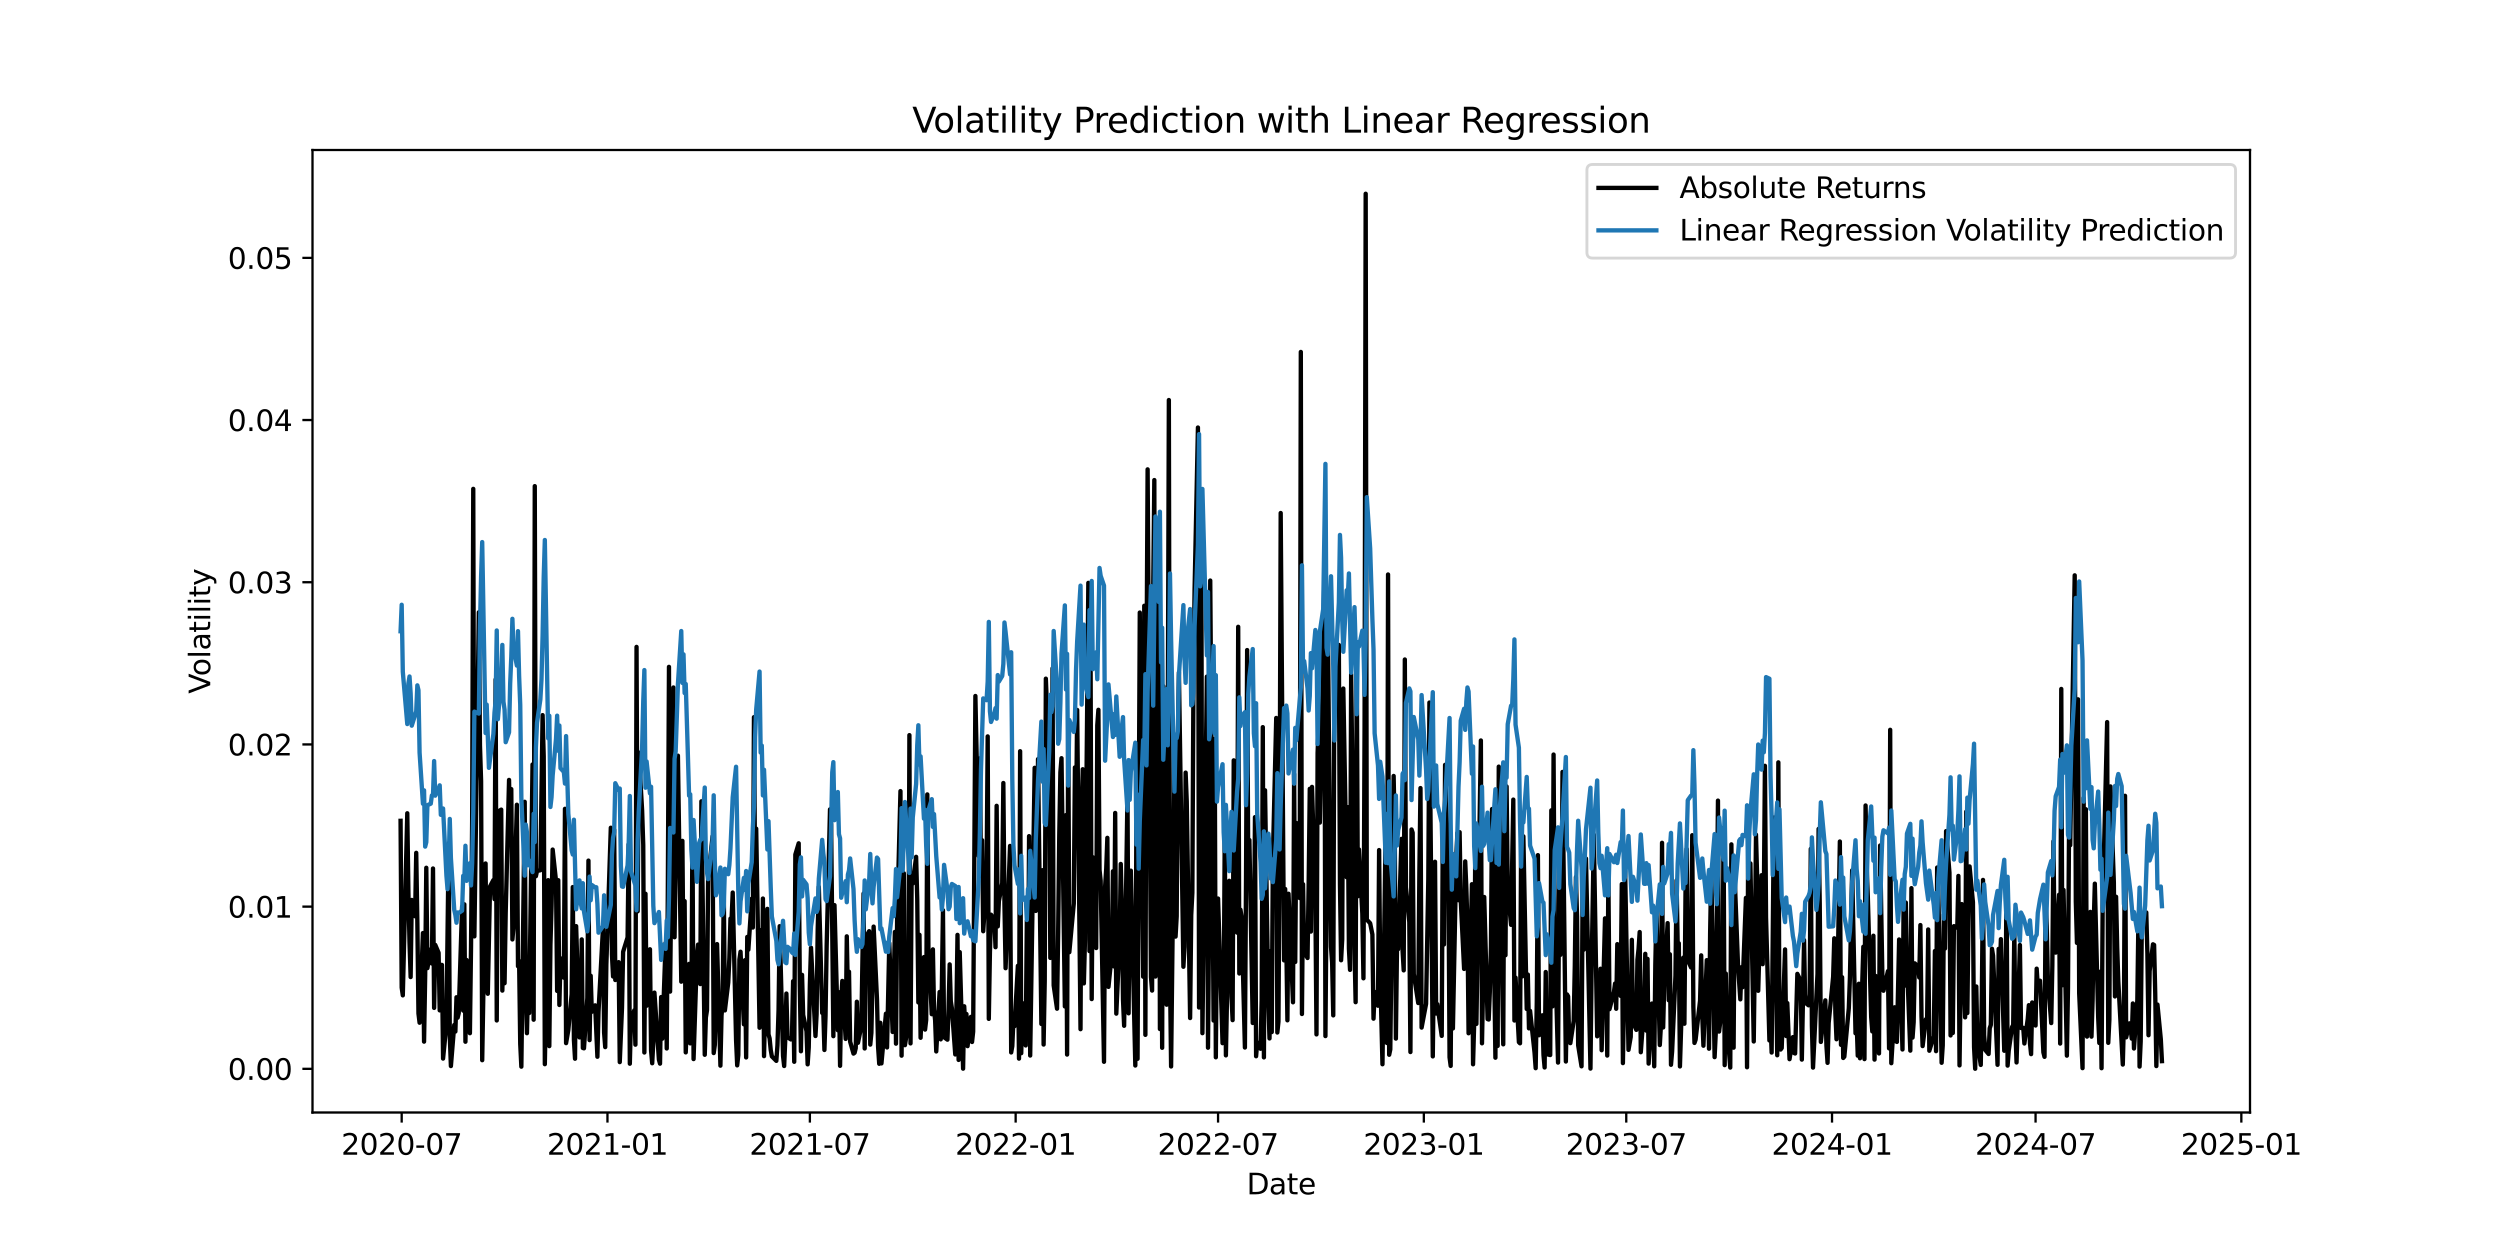 <?xml version="1.0" encoding="utf-8" standalone="no"?>
<!DOCTYPE svg PUBLIC "-//W3C//DTD SVG 1.1//EN"
  "http://www.w3.org/Graphics/SVG/1.1/DTD/svg11.dtd">
<svg xmlns:xlink="http://www.w3.org/1999/xlink" width="864pt" height="432pt" viewBox="0 0 864 432" xmlns="http://www.w3.org/2000/svg" version="1.1">
 <defs>
  <style type="text/css">*{stroke-linejoin: round; stroke-linecap: butt}</style>
 </defs>
 <g id="figure_1">
  <g id="patch_1">
   <path d="M 0 432 
L 864 432 
L 864 0 
L 0 0 
z
" style="fill: #ffffff"/>
  </g>
  <g id="axes_1">
   <g id="patch_2">
    <path d="M 108 384.48 
L 777.6 384.48 
L 777.6 51.84 
L 108 51.84 
z
" style="fill: #ffffff"/>
   </g>
   <g id="matplotlib.axis_1">
    <g id="xtick_1">
     <g id="line2d_1">
      <defs>
       <path id="m8fd0c710d5" d="M 0 0 
L 0 3.5 
" style="stroke: #000000; stroke-width: 0.8"/>
      </defs>
      <g>
       <use xlink:href="#m8fd0c710d5" x="138.823" y="384.48" style="stroke: #000000; stroke-width: 0.8"/>
      </g>
     </g>
     <g id="text_1">
      <!-- 2020-07 -->
      <g transform="translate(117.931 399.078) scale(0.1 -0.1)">
       <defs>
        <path id="DejaVuSans-32" d="M 1228 531 
L 3431 531 
L 3431 0 
L 469 0 
L 469 531 
Q 828 903 1448 1529 
Q 2069 2156 2228 2338 
Q 2531 2678 2651 2914 
Q 2772 3150 2772 3378 
Q 2772 3750 2511 3984 
Q 2250 4219 1831 4219 
Q 1534 4219 1204 4116 
Q 875 4013 500 3803 
L 500 4441 
Q 881 4594 1212 4672 
Q 1544 4750 1819 4750 
Q 2544 4750 2975 4387 
Q 3406 4025 3406 3419 
Q 3406 3131 3298 2873 
Q 3191 2616 2906 2266 
Q 2828 2175 2409 1742 
Q 1991 1309 1228 531 
z
" transform="scale(0.016)"/>
        <path id="DejaVuSans-30" d="M 2034 4250 
Q 1547 4250 1301 3770 
Q 1056 3291 1056 2328 
Q 1056 1369 1301 889 
Q 1547 409 2034 409 
Q 2525 409 2770 889 
Q 3016 1369 3016 2328 
Q 3016 3291 2770 3770 
Q 2525 4250 2034 4250 
z
M 2034 4750 
Q 2819 4750 3233 4129 
Q 3647 3509 3647 2328 
Q 3647 1150 3233 529 
Q 2819 -91 2034 -91 
Q 1250 -91 836 529 
Q 422 1150 422 2328 
Q 422 3509 836 4129 
Q 1250 4750 2034 4750 
z
" transform="scale(0.016)"/>
        <path id="DejaVuSans-2d" d="M 313 2009 
L 1997 2009 
L 1997 1497 
L 313 1497 
L 313 2009 
z
" transform="scale(0.016)"/>
        <path id="DejaVuSans-37" d="M 525 4666 
L 3525 4666 
L 3525 4397 
L 1831 0 
L 1172 0 
L 2766 4134 
L 525 4134 
L 525 4666 
z
" transform="scale(0.016)"/>
       </defs>
       <use xlink:href="#DejaVuSans-32"/>
       <use xlink:href="#DejaVuSans-30" x="63.623"/>
       <use xlink:href="#DejaVuSans-32" x="127.246"/>
       <use xlink:href="#DejaVuSans-30" x="190.869"/>
       <use xlink:href="#DejaVuSans-2d" x="254.492"/>
       <use xlink:href="#DejaVuSans-30" x="290.576"/>
       <use xlink:href="#DejaVuSans-37" x="354.199"/>
      </g>
     </g>
    </g>
    <g id="xtick_2">
     <g id="line2d_2">
      <g>
       <use xlink:href="#m8fd0c710d5" x="209.938" y="384.48" style="stroke: #000000; stroke-width: 0.8"/>
      </g>
     </g>
     <g id="text_2">
      <!-- 2021-01 -->
      <g transform="translate(189.046 399.078) scale(0.1 -0.1)">
       <defs>
        <path id="DejaVuSans-31" d="M 794 531 
L 1825 531 
L 1825 4091 
L 703 3866 
L 703 4441 
L 1819 4666 
L 2450 4666 
L 2450 531 
L 3481 531 
L 3481 0 
L 794 0 
L 794 531 
z
" transform="scale(0.016)"/>
       </defs>
       <use xlink:href="#DejaVuSans-32"/>
       <use xlink:href="#DejaVuSans-30" x="63.623"/>
       <use xlink:href="#DejaVuSans-32" x="127.246"/>
       <use xlink:href="#DejaVuSans-31" x="190.869"/>
       <use xlink:href="#DejaVuSans-2d" x="254.492"/>
       <use xlink:href="#DejaVuSans-30" x="290.576"/>
       <use xlink:href="#DejaVuSans-31" x="354.199"/>
      </g>
     </g>
    </g>
    <g id="xtick_3">
     <g id="line2d_3">
      <g>
       <use xlink:href="#m8fd0c710d5" x="279.893" y="384.48" style="stroke: #000000; stroke-width: 0.8"/>
      </g>
     </g>
     <g id="text_3">
      <!-- 2021-07 -->
      <g transform="translate(259.002 399.078) scale(0.1 -0.1)">
       <use xlink:href="#DejaVuSans-32"/>
       <use xlink:href="#DejaVuSans-30" x="63.623"/>
       <use xlink:href="#DejaVuSans-32" x="127.246"/>
       <use xlink:href="#DejaVuSans-31" x="190.869"/>
       <use xlink:href="#DejaVuSans-2d" x="254.492"/>
       <use xlink:href="#DejaVuSans-30" x="290.576"/>
       <use xlink:href="#DejaVuSans-37" x="354.199"/>
      </g>
     </g>
    </g>
    <g id="xtick_4">
     <g id="line2d_4">
      <g>
       <use xlink:href="#m8fd0c710d5" x="351.008" y="384.48" style="stroke: #000000; stroke-width: 0.8"/>
      </g>
     </g>
     <g id="text_4">
      <!-- 2022-01 -->
      <g transform="translate(330.116 399.078) scale(0.1 -0.1)">
       <use xlink:href="#DejaVuSans-32"/>
       <use xlink:href="#DejaVuSans-30" x="63.623"/>
       <use xlink:href="#DejaVuSans-32" x="127.246"/>
       <use xlink:href="#DejaVuSans-32" x="190.869"/>
       <use xlink:href="#DejaVuSans-2d" x="254.492"/>
       <use xlink:href="#DejaVuSans-30" x="290.576"/>
       <use xlink:href="#DejaVuSans-31" x="354.199"/>
      </g>
     </g>
    </g>
    <g id="xtick_5">
     <g id="line2d_5">
      <g>
       <use xlink:href="#m8fd0c710d5" x="420.963" y="384.48" style="stroke: #000000; stroke-width: 0.8"/>
      </g>
     </g>
     <g id="text_5">
      <!-- 2022-07 -->
      <g transform="translate(400.072 399.078) scale(0.1 -0.1)">
       <use xlink:href="#DejaVuSans-32"/>
       <use xlink:href="#DejaVuSans-30" x="63.623"/>
       <use xlink:href="#DejaVuSans-32" x="127.246"/>
       <use xlink:href="#DejaVuSans-32" x="190.869"/>
       <use xlink:href="#DejaVuSans-2d" x="254.492"/>
       <use xlink:href="#DejaVuSans-30" x="290.576"/>
       <use xlink:href="#DejaVuSans-37" x="354.199"/>
      </g>
     </g>
    </g>
    <g id="xtick_6">
     <g id="line2d_6">
      <g>
       <use xlink:href="#m8fd0c710d5" x="492.078" y="384.48" style="stroke: #000000; stroke-width: 0.8"/>
      </g>
     </g>
     <g id="text_6">
      <!-- 2023-01 -->
      <g transform="translate(471.187 399.078) scale(0.1 -0.1)">
       <defs>
        <path id="DejaVuSans-33" d="M 2597 2516 
Q 3050 2419 3304 2112 
Q 3559 1806 3559 1356 
Q 3559 666 3084 287 
Q 2609 -91 1734 -91 
Q 1441 -91 1130 -33 
Q 819 25 488 141 
L 488 750 
Q 750 597 1062 519 
Q 1375 441 1716 441 
Q 2309 441 2620 675 
Q 2931 909 2931 1356 
Q 2931 1769 2642 2001 
Q 2353 2234 1838 2234 
L 1294 2234 
L 1294 2753 
L 1863 2753 
Q 2328 2753 2575 2939 
Q 2822 3125 2822 3475 
Q 2822 3834 2567 4026 
Q 2313 4219 1838 4219 
Q 1578 4219 1281 4162 
Q 984 4106 628 3988 
L 628 4550 
Q 988 4650 1302 4700 
Q 1616 4750 1894 4750 
Q 2613 4750 3031 4423 
Q 3450 4097 3450 3541 
Q 3450 3153 3228 2886 
Q 3006 2619 2597 2516 
z
" transform="scale(0.016)"/>
       </defs>
       <use xlink:href="#DejaVuSans-32"/>
       <use xlink:href="#DejaVuSans-30" x="63.623"/>
       <use xlink:href="#DejaVuSans-32" x="127.246"/>
       <use xlink:href="#DejaVuSans-33" x="190.869"/>
       <use xlink:href="#DejaVuSans-2d" x="254.492"/>
       <use xlink:href="#DejaVuSans-30" x="290.576"/>
       <use xlink:href="#DejaVuSans-31" x="354.199"/>
      </g>
     </g>
    </g>
    <g id="xtick_7">
     <g id="line2d_7">
      <g>
       <use xlink:href="#m8fd0c710d5" x="562.033" y="384.48" style="stroke: #000000; stroke-width: 0.8"/>
      </g>
     </g>
     <g id="text_7">
      <!-- 2023-07 -->
      <g transform="translate(541.142 399.078) scale(0.1 -0.1)">
       <use xlink:href="#DejaVuSans-32"/>
       <use xlink:href="#DejaVuSans-30" x="63.623"/>
       <use xlink:href="#DejaVuSans-32" x="127.246"/>
       <use xlink:href="#DejaVuSans-33" x="190.869"/>
       <use xlink:href="#DejaVuSans-2d" x="254.492"/>
       <use xlink:href="#DejaVuSans-30" x="290.576"/>
       <use xlink:href="#DejaVuSans-37" x="354.199"/>
      </g>
     </g>
    </g>
    <g id="xtick_8">
     <g id="line2d_8">
      <g>
       <use xlink:href="#m8fd0c710d5" x="633.148" y="384.48" style="stroke: #000000; stroke-width: 0.8"/>
      </g>
     </g>
     <g id="text_8">
      <!-- 2024-01 -->
      <g transform="translate(612.257 399.078) scale(0.1 -0.1)">
       <defs>
        <path id="DejaVuSans-34" d="M 2419 4116 
L 825 1625 
L 2419 1625 
L 2419 4116 
z
M 2253 4666 
L 3047 4666 
L 3047 1625 
L 3713 1625 
L 3713 1100 
L 3047 1100 
L 3047 0 
L 2419 0 
L 2419 1100 
L 313 1100 
L 313 1709 
L 2253 4666 
z
" transform="scale(0.016)"/>
       </defs>
       <use xlink:href="#DejaVuSans-32"/>
       <use xlink:href="#DejaVuSans-30" x="63.623"/>
       <use xlink:href="#DejaVuSans-32" x="127.246"/>
       <use xlink:href="#DejaVuSans-34" x="190.869"/>
       <use xlink:href="#DejaVuSans-2d" x="254.492"/>
       <use xlink:href="#DejaVuSans-30" x="290.576"/>
       <use xlink:href="#DejaVuSans-31" x="354.199"/>
      </g>
     </g>
    </g>
    <g id="xtick_9">
     <g id="line2d_9">
      <g>
       <use xlink:href="#m8fd0c710d5" x="703.49" y="384.48" style="stroke: #000000; stroke-width: 0.8"/>
      </g>
     </g>
     <g id="text_9">
      <!-- 2024-07 -->
      <g transform="translate(682.598 399.078) scale(0.1 -0.1)">
       <use xlink:href="#DejaVuSans-32"/>
       <use xlink:href="#DejaVuSans-30" x="63.623"/>
       <use xlink:href="#DejaVuSans-32" x="127.246"/>
       <use xlink:href="#DejaVuSans-34" x="190.869"/>
       <use xlink:href="#DejaVuSans-2d" x="254.492"/>
       <use xlink:href="#DejaVuSans-30" x="290.576"/>
       <use xlink:href="#DejaVuSans-37" x="354.199"/>
      </g>
     </g>
    </g>
    <g id="xtick_10">
     <g id="line2d_10">
      <g>
       <use xlink:href="#m8fd0c710d5" x="774.605" y="384.48" style="stroke: #000000; stroke-width: 0.8"/>
      </g>
     </g>
     <g id="text_10">
      <!-- 2025-01 -->
      <g transform="translate(753.713 399.078) scale(0.1 -0.1)">
       <defs>
        <path id="DejaVuSans-35" d="M 691 4666 
L 3169 4666 
L 3169 4134 
L 1269 4134 
L 1269 2991 
Q 1406 3038 1543 3061 
Q 1681 3084 1819 3084 
Q 2600 3084 3056 2656 
Q 3513 2228 3513 1497 
Q 3513 744 3044 326 
Q 2575 -91 1722 -91 
Q 1428 -91 1123 -41 
Q 819 9 494 109 
L 494 744 
Q 775 591 1075 516 
Q 1375 441 1709 441 
Q 2250 441 2565 725 
Q 2881 1009 2881 1497 
Q 2881 1984 2565 2268 
Q 2250 2553 1709 2553 
Q 1456 2553 1204 2497 
Q 953 2441 691 2322 
L 691 4666 
z
" transform="scale(0.016)"/>
       </defs>
       <use xlink:href="#DejaVuSans-32"/>
       <use xlink:href="#DejaVuSans-30" x="63.623"/>
       <use xlink:href="#DejaVuSans-32" x="127.246"/>
       <use xlink:href="#DejaVuSans-35" x="190.869"/>
       <use xlink:href="#DejaVuSans-2d" x="254.492"/>
       <use xlink:href="#DejaVuSans-30" x="290.576"/>
       <use xlink:href="#DejaVuSans-31" x="354.199"/>
      </g>
     </g>
    </g>
    <g id="text_11">
     <!-- Date -->
     <g transform="translate(430.849 412.757) scale(0.1 -0.1)">
      <defs>
       <path id="DejaVuSans-44" d="M 1259 4147 
L 1259 519 
L 2022 519 
Q 2988 519 3436 956 
Q 3884 1394 3884 2338 
Q 3884 3275 3436 3711 
Q 2988 4147 2022 4147 
L 1259 4147 
z
M 628 4666 
L 1925 4666 
Q 3281 4666 3915 4102 
Q 4550 3538 4550 2338 
Q 4550 1131 3912 565 
Q 3275 0 1925 0 
L 628 0 
L 628 4666 
z
" transform="scale(0.016)"/>
       <path id="DejaVuSans-61" d="M 2194 1759 
Q 1497 1759 1228 1600 
Q 959 1441 959 1056 
Q 959 750 1161 570 
Q 1363 391 1709 391 
Q 2188 391 2477 730 
Q 2766 1069 2766 1631 
L 2766 1759 
L 2194 1759 
z
M 3341 1997 
L 3341 0 
L 2766 0 
L 2766 531 
Q 2569 213 2275 61 
Q 1981 -91 1556 -91 
Q 1019 -91 701 211 
Q 384 513 384 1019 
Q 384 1609 779 1909 
Q 1175 2209 1959 2209 
L 2766 2209 
L 2766 2266 
Q 2766 2663 2505 2880 
Q 2244 3097 1772 3097 
Q 1472 3097 1187 3025 
Q 903 2953 641 2809 
L 641 3341 
Q 956 3463 1253 3523 
Q 1550 3584 1831 3584 
Q 2591 3584 2966 3190 
Q 3341 2797 3341 1997 
z
" transform="scale(0.016)"/>
       <path id="DejaVuSans-74" d="M 1172 4494 
L 1172 3500 
L 2356 3500 
L 2356 3053 
L 1172 3053 
L 1172 1153 
Q 1172 725 1289 603 
Q 1406 481 1766 481 
L 2356 481 
L 2356 0 
L 1766 0 
Q 1100 0 847 248 
Q 594 497 594 1153 
L 594 3053 
L 172 3053 
L 172 3500 
L 594 3500 
L 594 4494 
L 1172 4494 
z
" transform="scale(0.016)"/>
       <path id="DejaVuSans-65" d="M 3597 1894 
L 3597 1613 
L 953 1613 
Q 991 1019 1311 708 
Q 1631 397 2203 397 
Q 2534 397 2845 478 
Q 3156 559 3463 722 
L 3463 178 
Q 3153 47 2828 -22 
Q 2503 -91 2169 -91 
Q 1331 -91 842 396 
Q 353 884 353 1716 
Q 353 2575 817 3079 
Q 1281 3584 2069 3584 
Q 2775 3584 3186 3129 
Q 3597 2675 3597 1894 
z
M 3022 2063 
Q 3016 2534 2758 2815 
Q 2500 3097 2075 3097 
Q 1594 3097 1305 2825 
Q 1016 2553 972 2059 
L 3022 2063 
z
" transform="scale(0.016)"/>
      </defs>
      <use xlink:href="#DejaVuSans-44"/>
      <use xlink:href="#DejaVuSans-61" x="77.002"/>
      <use xlink:href="#DejaVuSans-74" x="138.281"/>
      <use xlink:href="#DejaVuSans-65" x="177.49"/>
     </g>
    </g>
   </g>
   <g id="matplotlib.axis_2">
    <g id="ytick_1">
     <g id="line2d_11">
      <defs>
       <path id="mac76d9d0b5" d="M 0 0 
L -3.5 0 
" style="stroke: #000000; stroke-width: 0.8"/>
      </defs>
      <g>
       <use xlink:href="#mac76d9d0b5" x="108" y="369.392" style="stroke: #000000; stroke-width: 0.8"/>
      </g>
     </g>
     <g id="text_12">
      <!-- 0.00 -->
      <g transform="translate(78.734 373.192) scale(0.1 -0.1)">
       <defs>
        <path id="DejaVuSans-2e" d="M 684 794 
L 1344 794 
L 1344 0 
L 684 0 
L 684 794 
z
" transform="scale(0.016)"/>
       </defs>
       <use xlink:href="#DejaVuSans-30"/>
       <use xlink:href="#DejaVuSans-2e" x="63.623"/>
       <use xlink:href="#DejaVuSans-30" x="95.41"/>
       <use xlink:href="#DejaVuSans-30" x="159.033"/>
      </g>
     </g>
    </g>
    <g id="ytick_2">
     <g id="line2d_12">
      <g>
       <use xlink:href="#mac76d9d0b5" x="108" y="313.337" style="stroke: #000000; stroke-width: 0.8"/>
      </g>
     </g>
     <g id="text_13">
      <!-- 0.01 -->
      <g transform="translate(78.734 317.136) scale(0.1 -0.1)">
       <use xlink:href="#DejaVuSans-30"/>
       <use xlink:href="#DejaVuSans-2e" x="63.623"/>
       <use xlink:href="#DejaVuSans-30" x="95.41"/>
       <use xlink:href="#DejaVuSans-31" x="159.033"/>
      </g>
     </g>
    </g>
    <g id="ytick_3">
     <g id="line2d_13">
      <g>
       <use xlink:href="#mac76d9d0b5" x="108" y="257.282" style="stroke: #000000; stroke-width: 0.8"/>
      </g>
     </g>
     <g id="text_14">
      <!-- 0.02 -->
      <g transform="translate(78.734 261.081) scale(0.1 -0.1)">
       <use xlink:href="#DejaVuSans-30"/>
       <use xlink:href="#DejaVuSans-2e" x="63.623"/>
       <use xlink:href="#DejaVuSans-30" x="95.41"/>
       <use xlink:href="#DejaVuSans-32" x="159.033"/>
      </g>
     </g>
    </g>
    <g id="ytick_4">
     <g id="line2d_14">
      <g>
       <use xlink:href="#mac76d9d0b5" x="108" y="201.226" style="stroke: #000000; stroke-width: 0.8"/>
      </g>
     </g>
     <g id="text_15">
      <!-- 0.03 -->
      <g transform="translate(78.734 205.026) scale(0.1 -0.1)">
       <use xlink:href="#DejaVuSans-30"/>
       <use xlink:href="#DejaVuSans-2e" x="63.623"/>
       <use xlink:href="#DejaVuSans-30" x="95.41"/>
       <use xlink:href="#DejaVuSans-33" x="159.033"/>
      </g>
     </g>
    </g>
    <g id="ytick_5">
     <g id="line2d_15">
      <g>
       <use xlink:href="#mac76d9d0b5" x="108" y="145.171" style="stroke: #000000; stroke-width: 0.8"/>
      </g>
     </g>
     <g id="text_16">
      <!-- 0.04 -->
      <g transform="translate(78.734 148.97) scale(0.1 -0.1)">
       <use xlink:href="#DejaVuSans-30"/>
       <use xlink:href="#DejaVuSans-2e" x="63.623"/>
       <use xlink:href="#DejaVuSans-30" x="95.41"/>
       <use xlink:href="#DejaVuSans-34" x="159.033"/>
      </g>
     </g>
    </g>
    <g id="ytick_6">
     <g id="line2d_16">
      <g>
       <use xlink:href="#mac76d9d0b5" x="108" y="89.116" style="stroke: #000000; stroke-width: 0.8"/>
      </g>
     </g>
     <g id="text_17">
      <!-- 0.05 -->
      <g transform="translate(78.734 92.915) scale(0.1 -0.1)">
       <use xlink:href="#DejaVuSans-30"/>
       <use xlink:href="#DejaVuSans-2e" x="63.623"/>
       <use xlink:href="#DejaVuSans-30" x="95.41"/>
       <use xlink:href="#DejaVuSans-35" x="159.033"/>
      </g>
     </g>
    </g>
    <g id="text_18">
     <!-- Volatility -->
     <g transform="translate(72.655 239.752) rotate(-90) scale(0.1 -0.1)">
      <defs>
       <path id="DejaVuSans-56" d="M 1831 0 
L 50 4666 
L 709 4666 
L 2188 738 
L 3669 4666 
L 4325 4666 
L 2547 0 
L 1831 0 
z
" transform="scale(0.016)"/>
       <path id="DejaVuSans-6f" d="M 1959 3097 
Q 1497 3097 1228 2736 
Q 959 2375 959 1747 
Q 959 1119 1226 758 
Q 1494 397 1959 397 
Q 2419 397 2687 759 
Q 2956 1122 2956 1747 
Q 2956 2369 2687 2733 
Q 2419 3097 1959 3097 
z
M 1959 3584 
Q 2709 3584 3137 3096 
Q 3566 2609 3566 1747 
Q 3566 888 3137 398 
Q 2709 -91 1959 -91 
Q 1206 -91 779 398 
Q 353 888 353 1747 
Q 353 2609 779 3096 
Q 1206 3584 1959 3584 
z
" transform="scale(0.016)"/>
       <path id="DejaVuSans-6c" d="M 603 4863 
L 1178 4863 
L 1178 0 
L 603 0 
L 603 4863 
z
" transform="scale(0.016)"/>
       <path id="DejaVuSans-69" d="M 603 3500 
L 1178 3500 
L 1178 0 
L 603 0 
L 603 3500 
z
M 603 4863 
L 1178 4863 
L 1178 4134 
L 603 4134 
L 603 4863 
z
" transform="scale(0.016)"/>
       <path id="DejaVuSans-79" d="M 2059 -325 
Q 1816 -950 1584 -1140 
Q 1353 -1331 966 -1331 
L 506 -1331 
L 506 -850 
L 844 -850 
Q 1081 -850 1212 -737 
Q 1344 -625 1503 -206 
L 1606 56 
L 191 3500 
L 800 3500 
L 1894 763 
L 2988 3500 
L 3597 3500 
L 2059 -325 
z
" transform="scale(0.016)"/>
      </defs>
      <use xlink:href="#DejaVuSans-56"/>
      <use xlink:href="#DejaVuSans-6f" x="60.658"/>
      <use xlink:href="#DejaVuSans-6c" x="121.84"/>
      <use xlink:href="#DejaVuSans-61" x="149.623"/>
      <use xlink:href="#DejaVuSans-74" x="210.902"/>
      <use xlink:href="#DejaVuSans-69" x="250.111"/>
      <use xlink:href="#DejaVuSans-6c" x="277.895"/>
      <use xlink:href="#DejaVuSans-69" x="305.678"/>
      <use xlink:href="#DejaVuSans-74" x="333.461"/>
      <use xlink:href="#DejaVuSans-79" x="372.67"/>
     </g>
    </g>
   </g>
   <g id="line2d_17">
    <path d="M 138.436 283.671 
L 138.823 341.311 
L 139.209 343.994 
L 140.755 281.066 
L 141.142 308.418 
L 141.528 325.686 
L 141.915 337.667 
L 142.301 311.029 
L 143.461 316.663 
L 143.847 294.742 
L 144.234 318.712 
L 144.62 350.267 
L 145.007 353.447 
L 146.166 322.464 
L 146.553 359.988 
L 146.939 337.269 
L 147.326 299.904 
L 147.712 334.584 
L 148.872 328.091 
L 149.258 332.988 
L 149.645 300.154 
L 150.031 348.331 
L 150.418 326.559 
L 151.577 329.283 
L 151.964 349.182 
L 152.35 333.466 
L 152.737 333.477 
L 153.123 365.845 
L 154.283 354.042 
L 155.056 291.478 
L 155.442 357.905 
L 155.829 368.429 
L 156.988 354.223 
L 157.375 356.496 
L 157.761 344.649 
L 158.148 351.715 
L 158.534 350.136 
L 159.694 313.373 
L 160.08 349.269 
L 160.466 312.53 
L 160.853 360.022 
L 161.239 331.779 
L 162.399 357.075 
L 162.785 327.369 
L 163.172 283.913 
L 163.558 168.952 
L 163.945 323.616 
L 165.491 211.603 
L 165.877 257.591 
L 166.264 269.943 
L 166.65 366.405 
L 167.81 298.419 
L 168.196 340.211 
L 168.583 343.441 
L 169.356 306.355 
L 170.515 304.152 
L 170.902 310.742 
L 171.288 234.819 
L 171.675 352.671 
L 172.061 280.542 
L 173.221 279.804 
L 173.607 342.35 
L 173.994 323.316 
L 174.38 339.801 
L 174.767 315.446 
L 175.926 269.54 
L 176.313 290.511 
L 176.699 272.713 
L 177.086 324.67 
L 177.472 320.315 
L 178.632 278.12 
L 179.018 333.927 
L 179.405 332.143 
L 179.791 360.822 
L 180.178 368.636 
L 181.337 277.099 
L 181.724 342.956 
L 182.11 357.071 
L 182.497 340.214 
L 182.883 350.11 
L 184.043 264.208 
L 184.429 352.407 
L 184.816 168.011 
L 185.202 302.818 
L 185.589 300.984 
L 186.748 300.764 
L 187.521 247.15 
L 187.908 261.355 
L 188.294 367.779 
L 189.454 304.189 
L 189.84 361.54 
L 190.226 326.663 
L 190.613 313.177 
L 190.999 293.614 
L 192.159 304.476 
L 192.545 342.467 
L 192.932 304.193 
L 193.318 347.314 
L 193.705 331.187 
L 194.864 337.889 
L 195.251 279.522 
L 195.637 360.504 
L 196.41 355.972 
L 197.57 343.573 
L 197.956 306.565 
L 198.343 359.361 
L 198.729 365.893 
L 199.116 320.078 
L 200.275 358.532 
L 200.662 353.791 
L 201.048 324.655 
L 201.435 362.184 
L 201.821 362.297 
L 202.981 344.903 
L 203.367 297.426 
L 203.754 359.464 
L 204.14 337.21 
L 204.527 349.676 
L 205.686 347.453 
L 206.459 365.213 
L 206.846 349.603 
L 208.392 320.71 
L 208.778 356.893 
L 209.165 361.877 
L 209.551 333.415 
L 211.097 286.067 
L 211.484 329.831 
L 211.87 337.477 
L 212.257 286.777 
L 212.643 338.692 
L 213.803 332.529 
L 214.189 367.062 
L 214.962 348.313 
L 215.349 328.943 
L 216.895 323.968 
L 217.281 291.815 
L 217.668 367.617 
L 218.054 352.491 
L 219.214 349.16 
L 219.6 361.04 
L 219.986 223.574 
L 220.373 314.944 
L 220.759 260.082 
L 221.919 280.128 
L 222.305 292.022 
L 222.692 363.741 
L 223.078 308.882 
L 223.465 347.587 
L 224.624 328.068 
L 225.011 363.147 
L 225.397 367.457 
L 225.784 360.081 
L 226.17 343.047 
L 227.716 366.2 
L 228.103 367.596 
L 228.489 344.585 
L 228.876 358.985 
L 230.035 325.877 
L 230.422 362.355 
L 230.808 306.119 
L 231.195 230.468 
L 231.581 342.701 
L 232.741 237.594 
L 233.127 323.911 
L 233.514 295.667 
L 233.9 293.673 
L 234.287 261.159 
L 235.446 339.27 
L 235.833 290.604 
L 236.219 335.691 
L 236.606 311.421 
L 236.992 363.703 
L 238.152 333.119 
L 238.538 360.587 
L 238.925 353.275 
L 239.311 286.035 
L 239.698 366.013 
L 240.857 330.151 
L 241.244 326.453 
L 241.63 338.661 
L 242.017 340.095 
L 242.403 276.932 
L 243.563 364.525 
L 243.949 351.663 
L 244.336 349.123 
L 244.722 303.495 
L 246.268 289.037 
L 246.655 363.933 
L 247.041 361.129 
L 247.814 326.284 
L 248.974 368.293 
L 249.36 350.955 
L 249.746 346.432 
L 250.133 307.546 
L 250.519 349.199 
L 251.679 339.567 
L 252.065 331.131 
L 252.452 317.468 
L 252.838 317.523 
L 253.225 308.464 
L 254.384 359.411 
L 254.771 368.188 
L 255.157 364.651 
L 255.544 331.611 
L 255.93 328.916 
L 257.09 354.009 
L 257.476 331.831 
L 257.863 365.451 
L 258.249 323.807 
L 258.636 328.213 
L 259.795 310.588 
L 260.182 320.558 
L 260.568 247.849 
L 260.955 301.567 
L 261.341 286.387 
L 262.501 355.192 
L 262.887 321.444 
L 263.274 352.869 
L 263.66 310.538 
L 264.047 364.997 
L 265.206 314.108 
L 265.593 357.466 
L 265.979 358.882 
L 266.366 362.864 
L 266.752 365.084 
L 268.298 366.632 
L 268.685 361.287 
L 269.071 349.015 
L 269.458 320.09 
L 270.617 364.925 
L 271.004 368.411 
L 271.39 359.159 
L 271.777 343.375 
L 272.163 358.481 
L 273.323 359.226 
L 273.709 358.104 
L 274.096 339.096 
L 274.482 366.95 
L 274.869 295.336 
L 276.028 291.447 
L 276.415 340.74 
L 276.801 363.317 
L 277.188 336.912 
L 277.574 350.754 
L 278.734 356.431 
L 279.12 367.838 
L 279.506 361.952 
L 279.893 340.199 
L 280.279 327.507 
L 281.825 358.047 
L 282.212 350.595 
L 282.598 321.197 
L 282.985 306.527 
L 284.144 350.08 
L 284.531 349.644 
L 284.917 362.866 
L 285.304 351.076 
L 285.69 326.973 
L 286.85 279.722 
L 287.236 285.036 
L 288.009 358.099 
L 288.396 312.808 
L 289.555 356.055 
L 289.942 342.914 
L 290.328 368.348 
L 290.715 345.864 
L 291.101 339.006 
L 292.261 359.053 
L 292.647 323.596 
L 293.034 343.365 
L 293.42 335.829 
L 293.807 360.01 
L 294.966 364.121 
L 295.353 363.831 
L 295.739 362.246 
L 296.126 346.198 
L 296.512 360.39 
L 297.672 354.72 
L 298.445 308.815 
L 298.831 362.352 
L 299.218 323.939 
L 300.377 321.814 
L 300.764 361.014 
L 301.15 356.961 
L 301.923 320.237 
L 303.083 345.304 
L 303.469 361.825 
L 303.856 367.646 
L 304.242 353.48 
L 304.629 367.514 
L 306.175 350.326 
L 306.561 361.996 
L 307.334 325.935 
L 308.494 356.646 
L 309.266 322.091 
L 309.653 360.691 
L 310.039 318.087 
L 311.199 273.409 
L 311.585 364.837 
L 311.972 316.282 
L 312.358 301.78 
L 312.745 361.209 
L 313.904 353.808 
L 314.291 254.062 
L 314.677 360.603 
L 315.064 302.231 
L 315.45 305.344 
L 316.61 296.123 
L 316.996 310.705 
L 317.383 346.441 
L 317.769 323.068 
L 318.156 358.655 
L 319.315 330.773 
L 319.702 355.829 
L 320.088 352.475 
L 320.475 274.551 
L 320.861 327.729 
L 322.021 350.507 
L 322.407 328.101 
L 322.794 348.891 
L 323.18 352.624 
L 323.567 363.377 
L 324.726 342.839 
L 325.113 359.201 
L 325.499 341.004 
L 325.886 314.563 
L 326.272 358.476 
L 327.432 359.311 
L 327.818 348.8 
L 328.205 333.29 
L 328.591 345.999 
L 328.978 348.507 
L 330.137 364.418 
L 330.524 349.746 
L 330.91 323.092 
L 331.297 366.305 
L 331.683 329.051 
L 332.843 369.332 
L 333.229 347.768 
L 333.616 354.79 
L 334.002 350.451 
L 334.389 361.547 
L 335.548 351.442 
L 335.935 360.111 
L 336.321 356.549 
L 337.094 240.538 
L 338.254 295.882 
L 338.64 262.084 
L 339.026 302.768 
L 339.413 290.384 
L 339.799 321.833 
L 340.959 304.017 
L 341.345 254.504 
L 341.732 352.124 
L 342.118 328.993 
L 342.505 316.119 
L 343.664 317.944 
L 344.051 327.358 
L 344.437 278.492 
L 344.824 320.165 
L 345.21 311.426 
L 346.37 305.19 
L 346.756 270.613 
L 347.143 312.615 
L 347.529 334.613 
L 349.075 292.35 
L 349.462 363.727 
L 349.848 361.54 
L 350.235 352.608 
L 350.621 354.652 
L 351.781 333.776 
L 352.167 365.862 
L 352.554 259.618 
L 352.94 363.987 
L 353.327 346.643 
L 354.486 361.309 
L 354.873 318.28 
L 355.259 353.62 
L 355.646 288.975 
L 356.032 364.798 
L 357.578 265.359 
L 357.965 314.813 
L 358.351 307.178 
L 358.738 262.349 
L 359.897 353.877 
L 360.284 300.744 
L 360.67 360.997 
L 361.057 339.13 
L 361.443 234.546 
L 362.603 264.514 
L 362.989 331.053 
L 363.376 316.821 
L 363.762 230.972 
L 364.149 340.559 
L 365.308 348.604 
L 365.695 322.496 
L 366.081 288.601 
L 366.468 266.913 
L 366.854 262.037 
L 368.014 347.822 
L 368.4 281.701 
L 368.786 364.455 
L 369.173 249.431 
L 369.559 329.078 
L 371.105 312.246 
L 371.492 265.221 
L 371.878 286.172 
L 372.265 245.364 
L 373.424 355.684 
L 373.811 281.977 
L 374.197 265.852 
L 374.584 339.86 
L 374.97 324.741 
L 376.13 201.436 
L 376.516 328.696 
L 376.903 227.16 
L 377.289 345.283 
L 377.676 296.261 
L 378.835 327.639 
L 379.222 250.653 
L 379.608 245.303 
L 379.995 300.6 
L 380.381 304.397 
L 381.541 366.955 
L 381.927 306.382 
L 382.314 300.172 
L 382.7 289.558 
L 383.087 341.066 
L 384.246 329.484 
L 384.633 301.106 
L 385.019 334.001 
L 385.406 280.958 
L 385.792 350.309 
L 386.952 324.221 
L 387.338 298.588 
L 387.725 314.658 
L 388.111 345.6 
L 388.498 354.512 
L 389.657 273.979 
L 390.044 350.203 
L 390.43 307.1 
L 390.817 300.901 
L 392.363 368.244 
L 392.749 280.096 
L 393.136 365.924 
L 393.909 211.697 
L 395.068 337.543 
L 395.455 209.354 
L 395.841 357.644 
L 396.228 232.362 
L 396.614 162.217 
L 397.774 337.67 
L 398.16 342.343 
L 398.546 204.448 
L 398.933 165.908 
L 399.319 337.495 
L 400.479 186.868 
L 400.865 355.632 
L 401.252 276.339 
L 401.638 362.123 
L 402.025 237.162 
L 403.184 347.227 
L 403.571 257.456 
L 403.957 138.255 
L 404.344 336.595 
L 404.73 368.573 
L 405.89 266.335 
L 406.276 323.685 
L 406.663 316.665 
L 407.049 259.03 
L 407.436 232.387 
L 408.982 334.11 
L 409.368 327.29 
L 409.755 267.017 
L 410.141 277 
L 411.301 351.833 
L 411.687 316.261 
L 412.074 308.558 
L 412.46 234.375 
L 412.847 203.791 
L 414.006 147.75 
L 414.393 348.199 
L 414.779 288.185 
L 415.166 184.117 
L 415.552 357.069 
L 417.098 233.837 
L 417.485 362.092 
L 417.871 316.212 
L 418.258 200.635 
L 419.417 352.702 
L 419.804 255.327 
L 420.19 365.401 
L 420.577 320.076 
L 420.963 310.543 
L 422.509 360.52 
L 422.896 349.399 
L 423.282 286.129 
L 423.669 364.736 
L 424.828 304.399 
L 425.215 317.335 
L 425.601 344.353 
L 425.988 352.558 
L 426.374 262.78 
L 427.534 322.313 
L 427.92 216.622 
L 428.306 336.44 
L 428.693 314.385 
L 429.079 316.833 
L 430.239 362.025 
L 430.625 304.31 
L 431.012 224.657 
L 431.398 301.788 
L 431.785 290.311 
L 432.944 353.545 
L 433.331 331.921 
L 433.717 282.409 
L 434.104 365.033 
L 434.49 360.272 
L 435.65 362.451 
L 436.036 345.525 
L 436.423 251.3 
L 436.809 365.436 
L 437.196 273.123 
L 438.355 347.185 
L 438.742 358.888 
L 439.128 328.673 
L 439.515 356.685 
L 439.901 296.611 
L 441.061 248.131 
L 441.447 356.834 
L 441.834 353.07 
L 442.22 290.953 
L 442.607 177.299 
L 443.766 331.899 
L 444.153 307.23 
L 444.539 325.402 
L 444.926 352.622 
L 445.312 308.883 
L 446.858 346.39 
L 447.245 267.513 
L 447.631 332.458 
L 448.018 284.435 
L 449.177 310.374 
L 449.564 121.633 
L 449.95 350.438 
L 450.337 305.589 
L 450.723 328.988 
L 451.883 331.086 
L 452.269 305.847 
L 452.656 272.615 
L 453.042 321.951 
L 453.429 271.952 
L 454.588 311.126 
L 454.975 357.494 
L 455.361 260.19 
L 455.748 249.699 
L 456.134 284.293 
L 457.294 226.145 
L 457.68 200.524 
L 458.066 358.069 
L 458.453 311.667 
L 458.839 210.177 
L 459.999 327.235 
L 460.385 332.729 
L 460.772 350.915 
L 461.158 225.699 
L 461.545 235.156 
L 462.704 222.889 
L 463.091 305.698 
L 463.477 331.866 
L 463.864 324.645 
L 464.25 237.955 
L 465.41 303.18 
L 465.796 278.943 
L 466.183 327.827 
L 466.569 335.192 
L 466.956 233.021 
L 468.115 327.45 
L 468.502 346.356 
L 468.888 227.461 
L 469.275 309.736 
L 469.661 293.567 
L 470.821 315.758 
L 471.207 338.101 
L 471.594 251.694 
L 471.98 66.96 
L 472.367 317.831 
L 473.526 319.078 
L 474.299 322.943 
L 474.686 352.048 
L 475.072 342.781 
L 476.232 347.58 
L 476.618 293.782 
L 477.005 336.335 
L 477.778 367.806 
L 478.937 282.144 
L 479.324 360.462 
L 479.71 198.543 
L 480.097 364.527 
L 480.483 362.692 
L 481.643 268.178 
L 482.029 288.09 
L 482.416 358.943 
L 482.802 327.387 
L 483.189 328.042 
L 484.348 289.915 
L 484.735 328.678 
L 485.121 335.361 
L 485.508 227.923 
L 485.894 306.609 
L 487.054 318.672 
L 487.44 363.581 
L 487.826 286.663 
L 488.213 287.792 
L 488.599 336.595 
L 490.145 346.646 
L 490.532 301.602 
L 490.918 272.357 
L 491.305 355.132 
L 492.851 346.922 
L 493.624 303.73 
L 494.01 242.798 
L 495.17 365.088 
L 495.943 297.823 
L 496.329 350.277 
L 496.716 347.033 
L 498.262 357.999 
L 498.648 281.47 
L 499.035 326.411 
L 499.421 264.335 
L 500.581 303.184 
L 500.967 365.403 
L 501.354 368.374 
L 501.74 308.025 
L 502.127 355.425 
L 503.286 296.22 
L 503.673 287.909 
L 504.059 311.106 
L 504.446 287.594 
L 504.832 311.047 
L 505.992 334.866 
L 506.378 297.696 
L 506.765 306.932 
L 507.151 319.677 
L 507.538 357.1 
L 508.697 305.582 
L 509.084 367.82 
L 509.47 353.869 
L 509.857 291.561 
L 510.243 353.858 
L 511.789 255.91 
L 512.176 360.565 
L 512.562 339.597 
L 512.949 310.01 
L 514.108 352.193 
L 514.495 352.348 
L 514.881 342.842 
L 515.268 327.051 
L 515.654 279.599 
L 516.814 365.542 
L 517.2 282.812 
L 517.586 361.467 
L 517.973 264.951 
L 519.519 360.923 
L 519.905 277.785 
L 520.292 330.124 
L 520.678 271.802 
L 521.065 307.28 
L 522.224 319.622 
L 522.997 276.339 
L 523.384 352.687 
L 523.77 337.867 
L 524.93 360.168 
L 525.316 360.563 
L 525.703 290.148 
L 526.089 337.447 
L 526.476 289.046 
L 527.635 348.697 
L 528.022 336.803 
L 528.408 355.404 
L 528.795 349.365 
L 530.341 363.81 
L 530.727 369.161 
L 531.114 346.166 
L 531.5 295.537 
L 531.887 357.78 
L 533.046 350.89 
L 533.433 364.6 
L 533.819 368.92 
L 534.206 335.925 
L 534.592 364.332 
L 535.752 364.621 
L 536.138 280.056 
L 536.525 347.819 
L 536.911 260.773 
L 537.298 323.319 
L 538.457 367.228 
L 538.844 304.066 
L 539.23 330.025 
L 539.617 328.781 
L 540.003 266.777 
L 541.163 366.859 
L 541.549 343.663 
L 541.936 344.314 
L 542.322 359.874 
L 542.709 360.51 
L 543.868 352.835 
L 544.255 333.528 
L 544.641 303.131 
L 545.028 316.696 
L 545.414 361.282 
L 546.574 368.523 
L 546.96 306.131 
L 547.346 328.217 
L 547.733 320.515 
L 548.119 296.719 
L 549.665 369.299 
L 550.052 335.045 
L 550.825 288.506 
L 551.984 358.15 
L 552.371 356.213 
L 552.757 347.983 
L 553.144 334.809 
L 553.53 362.961 
L 554.69 317.384 
L 555.076 330.666 
L 555.463 364.801 
L 555.849 301.54 
L 556.236 348.773 
L 557.782 342.787 
L 558.168 339.912 
L 558.555 348.63 
L 558.941 326.296 
L 560.101 344.185 
L 560.487 305.541 
L 560.874 367.407 
L 561.26 344.372 
L 561.647 301.037 
L 562.806 362.834 
L 563.579 358.348 
L 563.966 324.806 
L 564.352 353.309 
L 565.512 355.927 
L 565.898 331.726 
L 566.285 328.002 
L 566.671 322.113 
L 567.058 363.647 
L 568.217 347.823 
L 568.604 329.638 
L 568.99 356.191 
L 569.377 331.388 
L 569.763 367.576 
L 570.923 346.824 
L 571.309 353.637 
L 571.696 368.521 
L 572.082 333.263 
L 572.469 314.294 
L 573.628 361.166 
L 574.015 354.433 
L 574.401 291.273 
L 574.788 355.091 
L 575.174 339.604 
L 576.334 319.035 
L 576.72 345.697 
L 577.106 329.797 
L 577.493 367.987 
L 577.879 363.393 
L 579.039 337.25 
L 579.425 304.267 
L 579.812 326.88 
L 580.198 325.99 
L 580.585 368.559 
L 581.744 330.963 
L 582.131 353.802 
L 582.517 307.819 
L 582.904 293.441 
L 583.29 331.861 
L 584.45 334.385 
L 584.836 288.65 
L 585.223 347.947 
L 585.609 360.434 
L 585.996 359.316 
L 587.542 345.832 
L 587.928 330.176 
L 588.315 351.363 
L 588.701 361.401 
L 589.861 331.83 
L 590.247 337.373 
L 590.634 362.437 
L 591.02 322.336 
L 591.407 300.814 
L 592.566 365.351 
L 592.953 357.322 
L 593.726 276.694 
L 594.112 356.51 
L 595.272 346.886 
L 595.658 286.183 
L 596.045 368.107 
L 596.431 336.455 
L 596.818 354.183 
L 597.977 368.948 
L 598.364 291.815 
L 599.137 362.078 
L 599.523 303.552 
L 600.683 334.167 
L 601.456 345.379 
L 601.842 334.268 
L 602.229 341.188 
L 603.388 310.318 
L 603.775 368.842 
L 604.161 293.772 
L 604.548 321.639 
L 604.934 298.398 
L 606.094 359.936 
L 606.48 328.811 
L 606.866 288.429 
L 607.253 302.669 
L 607.639 342.419 
L 608.799 302.471 
L 609.185 333.214 
L 609.572 310.808 
L 609.958 264.665 
L 610.345 316.981 
L 611.504 359.574 
L 611.891 353.495 
L 612.277 363.762 
L 613.05 282.531 
L 614.21 364.705 
L 614.596 263.474 
L 614.983 360.447 
L 615.369 362.723 
L 615.756 362.21 
L 616.915 328.118 
L 617.302 358.052 
L 617.688 346.674 
L 618.461 366.048 
L 619.621 358.428 
L 620.007 363.901 
L 620.394 364.086 
L 621.167 336.563 
L 622.326 338.993 
L 622.713 366.203 
L 623.486 324.904 
L 623.872 346.482 
L 625.032 347.436 
L 625.418 343.67 
L 625.805 293.39 
L 626.191 354.574 
L 626.578 368.965 
L 628.124 336.604 
L 628.51 286.469 
L 628.897 311.943 
L 629.283 360.094 
L 630.829 345.722 
L 631.216 361.38 
L 631.602 367.318 
L 631.989 353.526 
L 633.535 337.572 
L 633.921 324.276 
L 634.308 350.141 
L 634.694 359.168 
L 635.854 290.825 
L 636.24 361.102 
L 636.626 337.722 
L 637.013 365.629 
L 637.399 365.184 
L 638.945 348.437 
L 639.332 337.818 
L 640.105 300.79 
L 641.264 357.106 
L 641.651 353.04 
L 642.037 364.843 
L 642.424 339.983 
L 642.81 365.738 
L 643.97 327.192 
L 644.356 366.024 
L 644.743 278.377 
L 645.129 299.793 
L 645.516 309.818 
L 646.675 351.503 
L 647.062 356.456 
L 647.448 323.384 
L 647.835 366.195 
L 648.221 337.295 
L 649.381 364.071 
L 649.767 292.212 
L 650.54 336.856 
L 650.927 342.402 
L 652.473 335.628 
L 652.859 362.31 
L 653.246 252.221 
L 653.632 367.442 
L 654.792 348.125 
L 655.178 359.836 
L 655.565 360.09 
L 656.338 324.683 
L 657.497 362.699 
L 657.884 311.962 
L 658.27 340.647 
L 658.657 311.928 
L 659.043 332.677 
L 660.203 363.098 
L 660.589 306.95 
L 660.976 358.594 
L 661.362 353.275 
L 661.749 332.934 
L 662.908 334.088 
L 663.295 337.815 
L 663.681 319.701 
L 664.068 351.279 
L 664.454 361.526 
L 665.614 352.242 
L 666 353.676 
L 666.386 321.221 
L 666.773 363.137 
L 668.319 358.094 
L 668.705 328.666 
L 669.092 363.28 
L 669.478 299.822 
L 669.865 307.518 
L 671.024 367.292 
L 671.411 361.296 
L 671.797 316.129 
L 672.184 327.815 
L 672.57 287.229 
L 673.73 301.598 
L 674.116 357.852 
L 674.503 336.895 
L 674.889 357.001 
L 675.276 320.08 
L 676.435 320.662 
L 676.822 302.722 
L 677.208 368.199 
L 677.981 312.455 
L 679.141 351.604 
L 679.527 280.514 
L 679.914 350.102 
L 680.3 318.455 
L 680.687 299.443 
L 681.846 311.806 
L 682.233 361.867 
L 682.619 369.36 
L 683.006 340.928 
L 683.392 360.154 
L 684.552 368.04 
L 684.938 342.34 
L 685.325 304.1 
L 685.711 357.711 
L 686.098 362.867 
L 687.257 364.258 
L 687.644 355.386 
L 688.03 354.203 
L 688.417 327.866 
L 688.803 330.285 
L 690.349 367.998 
L 690.736 327.943 
L 691.122 335.799 
L 691.509 324.571 
L 692.668 363.14 
L 693.055 360.975 
L 693.441 303.37 
L 693.828 368.272 
L 694.214 363.137 
L 695.374 354.944 
L 695.76 354.22 
L 696.146 321.926 
L 696.533 356.265 
L 696.919 367.184 
L 698.079 326.593 
L 698.465 355.277 
L 699.238 355.215 
L 699.625 360.629 
L 700.784 352.184 
L 701.171 347.385 
L 701.557 360.585 
L 701.944 364.309 
L 702.33 346.455 
L 703.49 354.414 
L 703.876 334.771 
L 704.263 340.964 
L 705.036 338.932 
L 706.195 363.696 
L 706.582 365.24 
L 706.968 312.461 
L 707.355 320.055 
L 707.741 338.552 
L 708.901 353.573 
L 709.287 333.69 
L 709.674 290.773 
L 710.06 325.405 
L 710.447 329.224 
L 711.606 309.222 
L 711.993 360.652 
L 712.379 238.104 
L 712.766 340.491 
L 713.152 307.567 
L 714.312 364.835 
L 714.698 341.519 
L 715.085 281.554 
L 715.471 292.102 
L 715.858 265.394 
L 717.017 198.833 
L 717.404 311.65 
L 717.79 325.867 
L 718.177 241.692 
L 718.563 343.266 
L 719.723 369.151 
L 720.109 275.74 
L 720.496 347.999 
L 720.882 279.679 
L 721.269 358.25 
L 722.428 315.157 
L 722.815 358.257 
L 723.201 345.677 
L 723.588 319.094 
L 723.974 305.389 
L 725.134 351.686 
L 725.52 360.458 
L 725.906 335.793 
L 726.293 369.172 
L 726.679 313.099 
L 728.225 249.557 
L 728.612 360.402 
L 728.998 352.449 
L 729.385 271.795 
L 730.544 304.853 
L 730.931 344.377 
L 731.317 309.926 
L 731.704 327.534 
L 732.09 339.161 
L 733.636 367.91 
L 734.023 353.133 
L 734.409 275.027 
L 734.796 358.502 
L 735.955 353.667 
L 736.342 355.334 
L 736.728 358.95 
L 737.115 346.799 
L 737.501 362.363 
L 738.661 345.695 
L 739.047 316.881 
L 739.434 368.617 
L 739.82 359.959 
L 740.207 319.333 
L 741.366 315.398 
L 741.753 315.34 
L 742.139 329.659 
L 742.526 357.776 
L 742.912 335.571 
L 744.072 326.353 
L 744.458 326.575 
L 744.845 343.225 
L 745.231 368.433 
L 745.618 347.174 
L 746.777 359.165 
L 747.164 366.73 
L 747.164 366.73 
" clip-path="url(#p6c05581b61)" style="fill: none; stroke: #000000; stroke-width: 1.5; stroke-linecap: square"/>
   </g>
   <g id="line2d_18">
    <path d="M 138.436 218.169 
L 138.823 209.009 
L 139.209 232.156 
L 140.755 250.236 
L 141.142 236.213 
L 141.528 233.792 
L 141.915 239.612 
L 142.301 250.793 
L 143.847 245.841 
L 144.234 236.862 
L 144.62 238.537 
L 145.007 260.116 
L 146.166 277.779 
L 146.553 273.147 
L 146.939 292.589 
L 147.326 291.063 
L 147.712 278.282 
L 148.872 277.744 
L 149.258 274.897 
L 149.645 274.844 
L 150.031 263.021 
L 150.418 274.982 
L 151.577 272.663 
L 151.964 271.416 
L 152.35 281.604 
L 153.123 279.421 
L 154.283 302.596 
L 154.669 307.292 
L 155.056 298.919 
L 155.442 283.026 
L 155.829 296.517 
L 156.988 314.44 
L 157.375 316.202 
L 157.761 318.887 
L 158.148 315.345 
L 158.534 315.504 
L 159.694 314.731 
L 160.08 302.689 
L 160.466 304.157 
L 160.853 292.294 
L 161.239 304.415 
L 162.399 298.33 
L 162.785 305.996 
L 163.172 298.316 
L 163.558 280.757 
L 163.945 245.943 
L 165.491 246.621 
L 165.877 216.679 
L 166.264 199.25 
L 166.65 187.34 
L 167.81 253.332 
L 168.196 243.511 
L 168.969 265.374 
L 170.515 253.679 
L 170.902 246.231 
L 171.288 242.358 
L 171.675 217.893 
L 172.061 248.565 
L 173.221 234.82 
L 173.607 222.884 
L 173.994 242.472 
L 174.38 245.289 
L 174.767 256.502 
L 175.926 253.08 
L 176.313 236.273 
L 176.699 227.074 
L 177.086 213.863 
L 177.472 224.018 
L 178.632 230.033 
L 179.018 218.128 
L 179.405 233.615 
L 179.791 243.581 
L 180.178 275.688 
L 181.337 302.627 
L 181.724 284.986 
L 182.11 287.651 
L 182.497 299.034 
L 182.883 297.405 
L 184.043 301.398 
L 184.429 281.244 
L 184.816 291.036 
L 185.202 258.46 
L 185.589 249.79 
L 186.748 241.722 
L 187.135 234.803 
L 187.521 219.629 
L 187.908 199.363 
L 188.294 186.622 
L 189.454 255.17 
L 189.84 247.365 
L 190.226 278.888 
L 190.613 275.501 
L 190.999 267.98 
L 192.159 255.322 
L 192.545 247.34 
L 192.932 259.465 
L 193.318 250.739 
L 193.705 265.481 
L 194.864 266.79 
L 195.251 270.804 
L 195.637 254.395 
L 196.41 281.228 
L 197.57 293.917 
L 197.956 295.332 
L 198.343 283.293 
L 199.116 314.238 
L 200.275 304.273 
L 200.662 311.867 
L 201.048 313.955 
L 201.435 305.242 
L 201.821 314.974 
L 202.981 321.876 
L 203.367 318.074 
L 203.754 302.96 
L 204.14 311.128 
L 204.527 305.852 
L 205.686 306.683 
L 206.073 306.625 
L 206.459 312.393 
L 206.846 322.334 
L 208.392 320.07 
L 208.778 309.421 
L 209.165 313.714 
L 209.551 320.301 
L 211.097 312.746 
L 211.484 295.448 
L 211.87 289.555 
L 212.257 287.634 
L 212.643 270.681 
L 213.803 273.12 
L 214.189 272.525 
L 214.576 299.234 
L 214.962 306.376 
L 215.349 306.476 
L 216.895 299.098 
L 217.281 291.093 
L 217.668 275.092 
L 218.054 301.231 
L 219.6 305.991 
L 219.986 314.593 
L 220.373 290.215 
L 220.759 280.37 
L 221.919 258.254 
L 222.305 242.352 
L 222.692 231.58 
L 223.078 272.235 
L 223.465 263.154 
L 224.624 274.178 
L 225.011 271.897 
L 225.784 313.017 
L 226.17 319.032 
L 227.716 315.183 
L 228.489 331.741 
L 228.876 326.462 
L 230.035 327.943 
L 230.422 318.15 
L 230.808 323.913 
L 231.195 310.392 
L 231.581 286.13 
L 232.741 287.711 
L 233.127 262.241 
L 233.514 259.636 
L 234.287 236.441 
L 235.446 218.088 
L 235.833 236.008 
L 236.219 226.144 
L 236.606 239.524 
L 236.992 236.378 
L 238.152 274.986 
L 238.538 274.501 
L 238.925 293.561 
L 239.311 299.851 
L 239.698 283.396 
L 240.857 304.757 
L 241.63 291.31 
L 242.017 290.199 
L 242.403 290.118 
L 243.563 272.172 
L 243.949 296.582 
L 244.336 301.537 
L 244.722 303.831 
L 246.268 290.52 
L 246.655 274.862 
L 247.041 297.62 
L 247.428 309.404 
L 247.814 308.137 
L 248.974 299.821 
L 249.36 316.327 
L 249.746 315.807 
L 250.133 313.454 
L 250.519 300.252 
L 251.679 302.119 
L 252.065 298.96 
L 252.452 293.193 
L 253.225 275.519 
L 254.384 264.994 
L 255.157 307.993 
L 255.544 319.124 
L 255.93 311.481 
L 257.09 303.397 
L 257.476 307.604 
L 257.863 301.016 
L 258.249 314.956 
L 258.636 305.406 
L 259.795 297.968 
L 260.182 285.92 
L 260.568 278.458 
L 260.955 254.681 
L 261.341 245.163 
L 262.501 232.092 
L 262.887 260.092 
L 263.274 257.673 
L 263.66 274.901 
L 264.047 266.017 
L 265.206 293.584 
L 265.593 283.791 
L 266.366 306.716 
L 266.752 316.713 
L 268.298 325.158 
L 268.685 331.681 
L 269.071 333.255 
L 270.617 318.226 
L 271.39 332.61 
L 271.777 332.88 
L 272.163 327.228 
L 273.323 328.14 
L 273.709 329.159 
L 274.096 329.482 
L 274.482 322.632 
L 274.869 330.035 
L 276.028 315.122 
L 276.415 298.75 
L 276.801 296.307 
L 277.188 309.803 
L 277.574 304.075 
L 278.734 305.648 
L 279.12 310.395 
L 279.506 322.31 
L 279.893 326.336 
L 280.279 320.07 
L 281.825 310.494 
L 282.212 315.17 
L 282.598 314.18 
L 282.985 303.701 
L 284.144 290.259 
L 284.531 294.859 
L 284.917 298.1 
L 285.304 310.78 
L 285.69 311.409 
L 286.85 302.817 
L 287.623 266.926 
L 288.009 263.395 
L 288.396 283.448 
L 289.555 273.727 
L 289.942 288.321 
L 290.328 289.72 
L 290.715 310.249 
L 291.101 308.514 
L 292.261 304.522 
L 292.647 311.802 
L 293.034 302.256 
L 293.42 300.78 
L 293.807 296.682 
L 294.966 307.259 
L 295.353 317.954 
L 295.739 324.935 
L 296.126 328.944 
L 296.512 324.582 
L 297.672 327.287 
L 298.058 326.29 
L 298.445 317.42 
L 298.831 304.289 
L 299.218 314.277 
L 300.377 304.542 
L 300.764 295.136 
L 301.15 306.978 
L 301.537 312.198 
L 301.923 306.529 
L 303.083 296.379 
L 303.469 296.885 
L 304.242 321.128 
L 304.629 320.854 
L 306.175 328.9 
L 306.561 325.808 
L 306.948 329.015 
L 307.334 323.633 
L 308.494 313.839 
L 308.88 316.634 
L 309.266 310.457 
L 309.653 300.341 
L 310.039 310.091 
L 311.199 299.024 
L 311.585 279.291 
L 311.972 300.904 
L 312.745 277.175 
L 314.291 301.687 
L 314.677 279.455 
L 315.064 296.299 
L 315.45 282.505 
L 316.61 270.949 
L 316.996 257.625 
L 317.383 250.652 
L 317.769 264.268 
L 318.156 261.395 
L 319.315 282.932 
L 319.702 279.853 
L 320.088 292.243 
L 320.475 298.53 
L 320.861 279.988 
L 322.021 276.196 
L 322.407 285.775 
L 322.794 281.347 
L 323.567 295.858 
L 324.726 310.161 
L 325.113 307.438 
L 325.499 314.346 
L 325.886 310.12 
L 326.272 298.898 
L 327.432 307.566 
L 327.818 314.223 
L 328.205 313.343 
L 328.591 306.634 
L 328.978 305.502 
L 330.137 306.203 
L 330.524 317.613 
L 330.91 316.159 
L 331.297 306.542 
L 331.683 319.044 
L 332.843 310.422 
L 333.229 322.651 
L 333.616 319.429 
L 334.002 320.169 
L 334.389 318.405 
L 335.548 323.572 
L 335.935 321.736 
L 336.321 324.934 
L 337.094 325.331 
L 338.254 303.677 
L 338.64 287.814 
L 339.026 265.948 
L 339.799 241.372 
L 340.959 241.988 
L 341.345 235.529 
L 341.732 214.929 
L 342.118 245.81 
L 342.505 249.507 
L 343.664 246.398 
L 344.051 244.721 
L 344.437 248.369 
L 344.824 233.308 
L 345.21 235.566 
L 346.37 233.624 
L 346.756 229.455 
L 347.143 215.137 
L 347.529 218.411 
L 349.075 233.082 
L 349.462 225.417 
L 349.848 269.241 
L 350.235 292.088 
L 350.621 299.101 
L 351.781 305.476 
L 352.167 300.434 
L 352.554 315.675 
L 352.94 295.766 
L 353.327 311.025 
L 354.486 310.164 
L 354.873 317.955 
L 355.259 307.256 
L 355.646 310.361 
L 356.032 294.046 
L 357.578 310.188 
L 357.965 290.243 
L 358.738 269.755 
L 359.897 249.384 
L 360.284 270.136 
L 360.67 258.858 
L 361.057 284.452 
L 361.443 285.109 
L 362.603 259.646 
L 362.989 240.105 
L 363.376 246.121 
L 363.762 244.088 
L 364.149 218.071 
L 365.308 236.944 
L 365.695 257.024 
L 366.081 255.444 
L 366.468 242.852 
L 366.854 225.848 
L 368.014 209.226 
L 368.4 238.297 
L 368.786 225.973 
L 369.173 271.501 
L 369.559 248.845 
L 371.105 252.959 
L 371.492 248.74 
L 371.878 231.444 
L 372.265 221.676 
L 373.424 202.397 
L 373.811 243.513 
L 374.197 231.732 
L 374.584 215.871 
L 374.97 235.88 
L 376.13 240.922 
L 376.516 210.836 
L 376.903 224.809 
L 377.289 200.786 
L 377.676 231.278 
L 378.835 225.428 
L 379.222 234.749 
L 379.995 196.294 
L 380.381 198.987 
L 381.541 202.378 
L 381.927 262.895 
L 382.7 247.185 
L 383.087 236.531 
L 384.633 254.713 
L 385.019 246.772 
L 385.406 253.992 
L 385.792 240.693 
L 386.952 261.535 
L 387.338 260.889 
L 387.725 251.033 
L 388.111 247.833 
L 388.498 262.521 
L 389.657 280.112 
L 390.044 262.673 
L 390.43 276.419 
L 390.817 266.679 
L 392.363 256.672 
L 392.749 291.906 
L 393.136 274.611 
L 393.522 300.202 
L 393.909 283.683 
L 395.068 255.747 
L 395.455 262.067 
L 395.841 232.995 
L 396.228 264.529 
L 396.614 238.896 
L 397.774 202.539 
L 398.546 243.876 
L 399.319 178.502 
L 400.479 208.051 
L 400.865 176.853 
L 401.252 228.931 
L 401.638 216.935 
L 402.025 262.568 
L 403.184 238.12 
L 403.571 257.586 
L 403.957 237.572 
L 404.344 198.212 
L 404.73 220.906 
L 405.89 273.583 
L 406.276 255.31 
L 406.663 255.1 
L 407.049 252.82 
L 407.436 233.391 
L 408.982 209.133 
L 409.368 227.776 
L 409.755 235.988 
L 410.141 221.231 
L 411.301 210.488 
L 411.687 243.765 
L 412.074 243.35 
L 412.46 239.35 
L 412.847 216.347 
L 414.006 188.282 
L 414.393 150.037 
L 414.779 202.63 
L 415.166 199.767 
L 415.552 168.991 
L 417.098 226.516 
L 417.485 204.58 
L 417.871 255.487 
L 418.258 253.256 
L 419.417 223.285 
L 419.804 253.548 
L 420.19 233.324 
L 420.577 277.042 
L 420.963 272.007 
L 422.509 264.116 
L 422.896 287.63 
L 423.282 294.191 
L 423.669 278.166 
L 424.828 301.069 
L 425.215 288.693 
L 425.601 280.572 
L 425.988 284.956 
L 426.374 293.934 
L 427.534 273.526 
L 427.92 269.145 
L 428.306 241.009 
L 428.693 250.918 
L 429.079 247.646 
L 430.239 246.14 
L 430.625 278.267 
L 431.012 267.428 
L 431.398 239.85 
L 431.785 233.837 
L 432.944 224.313 
L 433.331 253.411 
L 433.717 257.904 
L 434.104 243.039 
L 434.49 281.232 
L 435.65 297.961 
L 436.036 310.623 
L 436.423 309.25 
L 436.809 287.313 
L 437.196 307.036 
L 438.355 288.112 
L 438.742 292.204 
L 439.128 303.588 
L 439.515 296.986 
L 439.901 304.864 
L 441.061 290.321 
L 441.447 267.206 
L 441.834 284.715 
L 442.22 293.576 
L 442.607 278.384 
L 443.766 244.702 
L 444.153 250.651 
L 444.539 243.852 
L 444.926 246.566 
L 445.312 267.298 
L 446.858 259.059 
L 447.245 270.833 
L 447.631 251.548 
L 448.018 255.835 
L 449.564 237.667 
L 449.95 195.375 
L 450.337 232.177 
L 450.723 228.472 
L 451.883 237.839 
L 452.269 245.548 
L 452.656 240.524 
L 453.042 225.72 
L 453.429 230.962 
L 454.588 217.731 
L 454.975 220.212 
L 455.361 257.131 
L 456.134 218.297 
L 457.294 210.546 
L 458.066 160.32 
L 458.453 223.864 
L 458.839 226.241 
L 459.999 199.155 
L 460.772 230.56 
L 461.158 255.929 
L 461.545 230.205 
L 462.704 208.336 
L 463.091 184.867 
L 463.477 192.806 
L 463.864 214.187 
L 464.25 225.257 
L 465.41 204.015 
L 465.796 206.225 
L 466.183 198.184 
L 466.956 232.514 
L 468.115 209.827 
L 468.502 223.335 
L 468.888 246.842 
L 469.275 221.931 
L 469.661 223.445 
L 470.821 217.954 
L 471.207 222.924 
L 471.594 240.151 
L 471.98 221.026 
L 472.367 171.82 
L 473.526 189.526 
L 474.299 213.972 
L 474.686 224.437 
L 475.072 253.428 
L 476.232 264.529 
L 476.618 276.115 
L 477.005 263.265 
L 477.778 268.355 
L 478.937 298.165 
L 479.324 281.275 
L 479.71 298.301 
L 480.097 270.062 
L 480.483 295.945 
L 481.643 309.799 
L 482.416 274.91 
L 482.802 292.209 
L 483.189 286.895 
L 484.348 282.557 
L 484.735 267.389 
L 485.121 266.859 
L 485.508 269.625 
L 485.894 242.925 
L 487.054 237.923 
L 487.44 238.937 
L 487.826 276.509 
L 488.599 247.799 
L 490.145 255.46 
L 490.532 268.051 
L 490.918 257.705 
L 491.305 240.217 
L 492.851 265.971 
L 493.237 276.144 
L 493.624 273.278 
L 494.01 263.14 
L 495.17 239.218 
L 495.556 278.756 
L 495.943 277.18 
L 496.329 264.557 
L 496.716 277.816 
L 498.262 284.377 
L 498.648 297.908 
L 499.035 280.923 
L 499.421 276.781 
L 500.967 248.142 
L 501.354 284.371 
L 501.74 307.466 
L 502.127 295.114 
L 503.286 302.874 
L 504.059 271.928 
L 504.446 263.378 
L 504.832 249.05 
L 505.992 244.941 
L 506.378 252.238 
L 506.765 242.459 
L 507.151 237.59 
L 507.538 238.982 
L 508.697 267.413 
L 509.084 257.995 
L 509.47 292.474 
L 509.857 300.024 
L 510.243 284.601 
L 511.789 294.103 
L 512.176 271.911 
L 512.562 292.36 
L 512.949 291.655 
L 514.108 280.853 
L 514.495 290.456 
L 514.881 297.277 
L 515.268 297.244 
L 515.654 290.598 
L 516.814 272.775 
L 517.2 298.211 
L 517.586 280.788 
L 517.973 298.808 
L 518.359 278.959 
L 519.519 263.467 
L 519.905 287.25 
L 520.292 269.217 
L 520.678 268.757 
L 521.065 250.289 
L 522.224 243.882 
L 522.611 243.633 
L 522.997 234.782 
L 523.384 220.983 
L 523.77 250.447 
L 524.93 258.403 
L 525.316 283.684 
L 525.703 299.505 
L 526.089 284.171 
L 526.476 284.235 
L 527.635 268.513 
L 528.022 279.097 
L 528.408 279.482 
L 528.795 292.231 
L 530.341 296.754 
L 531.114 323.601 
L 531.5 320.047 
L 531.887 305.201 
L 533.046 311.552 
L 533.433 311.963 
L 534.206 330.083 
L 534.592 322.909 
L 535.752 328.626 
L 536.138 332.725 
L 536.525 316.781 
L 536.911 314.566 
L 537.298 293.853 
L 538.457 285.928 
L 538.844 306.86 
L 539.23 293.099 
L 540.003 282.187 
L 541.163 261.624 
L 541.549 292.722 
L 541.936 293.522 
L 542.322 294.671 
L 542.709 305.581 
L 543.868 313.8 
L 544.255 314.564 
L 544.641 307.654 
L 545.028 293.483 
L 545.414 283.652 
L 546.574 299.815 
L 546.96 316.227 
L 547.346 302.978 
L 547.733 295.866 
L 548.119 286.568 
L 549.665 272.24 
L 550.052 300.169 
L 550.438 295.926 
L 550.825 285.939 
L 551.984 269.735 
L 552.371 287.755 
L 552.757 298.359 
L 553.144 300.039 
L 553.53 295.753 
L 554.69 309.43 
L 555.076 298.568 
L 555.463 293.143 
L 555.849 309.459 
L 556.236 295.134 
L 557.782 297.982 
L 558.168 296.927 
L 558.555 295.394 
L 558.941 298.256 
L 560.101 291.024 
L 560.487 292.55 
L 560.874 280.12 
L 561.26 304.161 
L 561.647 303.003 
L 562.806 288.926 
L 563.966 311.691 
L 564.352 303.025 
L 565.512 306.716 
L 565.898 311.259 
L 567.058 288.395 
L 568.217 305.43 
L 568.604 305.461 
L 568.99 298.307 
L 569.377 305.369 
L 569.763 298.984 
L 570.923 315.288 
L 571.309 312.964 
L 571.696 314.777 
L 572.082 325.348 
L 572.469 317.364 
L 573.628 305.633 
L 574.015 314.118 
L 574.401 315.854 
L 574.788 299.608 
L 575.174 305.298 
L 576.334 301.8 
L 576.72 291.719 
L 577.106 293.544 
L 577.493 287.855 
L 577.879 308.873 
L 579.039 318.439 
L 579.425 312.186 
L 579.812 298.465 
L 580.585 284.572 
L 581.744 307.093 
L 582.131 300.37 
L 582.517 305.171 
L 583.29 276.556 
L 584.45 274.924 
L 584.836 274.774 
L 585.223 259.258 
L 585.609 271.486 
L 585.996 291.267 
L 587.542 303.376 
L 587.928 303.105 
L 588.315 296.702 
L 588.701 301.062 
L 589.861 311.634 
L 590.247 304.604 
L 590.634 300.662 
L 591.02 312.317 
L 591.407 302.422 
L 592.566 288.269 
L 592.953 307.098 
L 593.339 312.476 
L 593.726 301.468 
L 594.112 282.551 
L 595.272 294.837 
L 595.658 297.102 
L 596.045 280.166 
L 596.431 304.349 
L 596.818 299.982 
L 597.977 305.121 
L 598.364 319.708 
L 598.75 304.082 
L 599.137 295.636 
L 599.523 308.354 
L 601.069 290.485 
L 601.456 289.959 
L 601.842 292.095 
L 602.229 288.551 
L 603.388 289.027 
L 603.775 278.316 
L 604.161 303.634 
L 604.548 287.96 
L 604.934 280.729 
L 606.094 267.6 
L 606.48 288.321 
L 606.866 283.441 
L 607.253 268.099 
L 607.639 257.301 
L 608.799 265.982 
L 609.185 255.966 
L 609.572 259.984 
L 609.958 253.346 
L 610.345 234.009 
L 611.504 234.557 
L 611.891 268.104 
L 612.277 282.28 
L 612.664 302.423 
L 613.05 294.417 
L 614.21 277.307 
L 614.596 300.264 
L 614.983 279.698 
L 615.756 310.318 
L 616.915 318.68 
L 617.302 310.189 
L 617.688 315.42 
L 618.461 313.318 
L 619.621 323.452 
L 620.007 325.418 
L 620.78 333.891 
L 621.167 329.498 
L 622.326 322.062 
L 622.713 315.819 
L 623.099 325.075 
L 623.486 321.481 
L 623.872 311.602 
L 625.032 309.63 
L 625.418 308.465 
L 625.805 305.76 
L 626.191 289.409 
L 626.578 297.452 
L 627.737 314.459 
L 628.124 310.963 
L 628.51 305.426 
L 628.897 288.03 
L 629.283 277.279 
L 630.829 294.143 
L 631.216 295.174 
L 631.989 320.265 
L 633.535 320.135 
L 633.921 313.819 
L 634.308 304.311 
L 634.694 305.576 
L 635.854 312.633 
L 636.24 296.228 
L 636.626 308.051 
L 637.013 303.282 
L 637.399 316.674 
L 638.945 324.983 
L 639.332 321.853 
L 639.718 315.44 
L 640.105 304.695 
L 641.264 290.392 
L 641.651 300.324 
L 642.037 304.349 
L 642.424 316.632 
L 642.81 311.454 
L 643.97 321.963 
L 644.356 312.508 
L 644.743 322.702 
L 645.516 290.405 
L 646.675 278.71 
L 647.448 297.469 
L 647.835 289.491 
L 648.221 308.361 
L 649.381 303.548 
L 649.767 315.586 
L 650.154 299.646 
L 650.54 289.124 
L 650.927 286.949 
L 652.473 288.022 
L 652.859 286.038 
L 653.246 302.344 
L 653.632 280.114 
L 654.792 303.84 
L 655.178 304.601 
L 655.565 312.837 
L 655.951 318.599 
L 656.338 313.409 
L 657.497 304.049 
L 657.884 314.375 
L 658.27 302.082 
L 658.657 299.579 
L 659.043 288.082 
L 660.203 284.72 
L 660.589 302.69 
L 660.976 289.841 
L 661.362 301.654 
L 661.749 305.583 
L 662.908 299.557 
L 663.295 294.612 
L 663.681 292.24 
L 664.068 283.857 
L 664.454 291.027 
L 665.614 305.257 
L 666.386 310.912 
L 666.773 300.873 
L 668.319 312.778 
L 668.705 317.127 
L 669.092 308.6 
L 669.478 318.006 
L 669.865 303.629 
L 671.024 290.39 
L 671.411 309.93 
L 671.797 317.52 
L 672.184 306.067 
L 672.57 298.454 
L 673.73 281.575 
L 674.116 268.653 
L 674.503 286.734 
L 674.889 285.343 
L 675.276 297.055 
L 676.435 288.016 
L 676.822 280.222 
L 677.208 268.32 
L 677.595 297.627 
L 677.981 297.473 
L 679.141 286.586 
L 679.527 293.596 
L 679.914 275.666 
L 680.3 284.662 
L 680.687 276.508 
L 681.846 263.994 
L 682.233 257.02 
L 683.006 307.471 
L 683.392 304.358 
L 684.552 312.945 
L 684.938 324.356 
L 685.325 319.237 
L 685.711 305.656 
L 686.098 311.722 
L 687.257 319.876 
L 687.644 326.677 
L 688.03 326.383 
L 688.417 325.434 
L 688.803 316.193 
L 690.349 307.913 
L 690.736 320.757 
L 691.122 311.849 
L 691.509 305.914 
L 692.668 297.144 
L 693.055 310.297 
L 693.441 317.35 
L 693.828 303.018 
L 694.214 318.08 
L 695.374 324.414 
L 695.76 324.063 
L 696.146 323.481 
L 696.533 312.67 
L 698.079 325.164 
L 698.465 315.381 
L 699.238 316.995 
L 699.625 318.286 
L 700.784 322.77 
L 701.171 321.28 
L 701.557 318.081 
L 702.33 328.199 
L 703.49 323.622 
L 703.876 323.073 
L 704.263 315.499 
L 705.036 310.769 
L 706.195 305.737 
L 706.968 324.625 
L 707.741 301.504 
L 708.901 297.571 
L 709.287 302.526 
L 709.674 296.7 
L 710.06 280.229 
L 710.447 275.192 
L 711.606 271.979 
L 711.993 262.549 
L 712.379 285.927 
L 712.766 260.593 
L 713.152 267.13 
L 714.312 257.599 
L 714.698 288.543 
L 715.085 289.458 
L 715.858 257.606 
L 717.017 238.146 
L 717.404 206.658 
L 717.79 210.956 
L 718.177 221.961 
L 718.563 200.961 
L 719.723 228.305 
L 720.109 277.051 
L 720.496 259.743 
L 720.882 272.429 
L 721.269 255.876 
L 722.428 279.53 
L 722.815 272.029 
L 723.201 290.229 
L 723.588 293.179 
L 723.974 284.96 
L 725.134 273.558 
L 725.52 284.981 
L 725.906 300.584 
L 726.293 296.77 
L 726.679 314.778 
L 728.225 303.227 
L 728.612 280.837 
L 728.998 297.596 
L 729.385 302.358 
L 730.544 283.376 
L 730.931 271.637 
L 731.317 278.561 
L 731.704 269.195 
L 732.09 267.503 
L 733.25 271.719 
L 734.023 312.417 
L 734.409 314.031 
L 734.796 295.788 
L 736.342 308.684 
L 737.115 317.594 
L 737.501 315.193 
L 738.661 321.871 
L 739.047 318.2 
L 739.434 306.766 
L 739.82 320.485 
L 740.207 323.95 
L 741.366 312.995 
L 742.139 290.388 
L 742.526 285.376 
L 742.912 297.384 
L 744.072 293.851 
L 744.845 281.241 
L 745.231 284.396 
L 745.618 307.006 
L 746.777 306.383 
L 747.164 313.172 
L 747.164 313.172 
" clip-path="url(#p6c05581b61)" style="fill: none; stroke: #1f77b4; stroke-width: 1.5; stroke-linecap: square"/>
   </g>
   <g id="patch_3">
    <path d="M 108 384.48 
L 108 51.84 
" style="fill: none; stroke: #000000; stroke-width: 0.8; stroke-linejoin: miter; stroke-linecap: square"/>
   </g>
   <g id="patch_4">
    <path d="M 777.6 384.48 
L 777.6 51.84 
" style="fill: none; stroke: #000000; stroke-width: 0.8; stroke-linejoin: miter; stroke-linecap: square"/>
   </g>
   <g id="patch_5">
    <path d="M 108 384.48 
L 777.6 384.48 
" style="fill: none; stroke: #000000; stroke-width: 0.8; stroke-linejoin: miter; stroke-linecap: square"/>
   </g>
   <g id="patch_6">
    <path d="M 108 51.84 
L 777.6 51.84 
" style="fill: none; stroke: #000000; stroke-width: 0.8; stroke-linejoin: miter; stroke-linecap: square"/>
   </g>
   <g id="text_19">
    <!-- Volatility Prediction with Linear Regression -->
    <g transform="translate(315.266 45.84) scale(0.12 -0.12)">
     <defs>
      <path id="DejaVuSans-20" transform="scale(0.016)"/>
      <path id="DejaVuSans-50" d="M 1259 4147 
L 1259 2394 
L 2053 2394 
Q 2494 2394 2734 2622 
Q 2975 2850 2975 3272 
Q 2975 3691 2734 3919 
Q 2494 4147 2053 4147 
L 1259 4147 
z
M 628 4666 
L 2053 4666 
Q 2838 4666 3239 4311 
Q 3641 3956 3641 3272 
Q 3641 2581 3239 2228 
Q 2838 1875 2053 1875 
L 1259 1875 
L 1259 0 
L 628 0 
L 628 4666 
z
" transform="scale(0.016)"/>
      <path id="DejaVuSans-72" d="M 2631 2963 
Q 2534 3019 2420 3045 
Q 2306 3072 2169 3072 
Q 1681 3072 1420 2755 
Q 1159 2438 1159 1844 
L 1159 0 
L 581 0 
L 581 3500 
L 1159 3500 
L 1159 2956 
Q 1341 3275 1631 3429 
Q 1922 3584 2338 3584 
Q 2397 3584 2469 3576 
Q 2541 3569 2628 3553 
L 2631 2963 
z
" transform="scale(0.016)"/>
      <path id="DejaVuSans-64" d="M 2906 2969 
L 2906 4863 
L 3481 4863 
L 3481 0 
L 2906 0 
L 2906 525 
Q 2725 213 2448 61 
Q 2172 -91 1784 -91 
Q 1150 -91 751 415 
Q 353 922 353 1747 
Q 353 2572 751 3078 
Q 1150 3584 1784 3584 
Q 2172 3584 2448 3432 
Q 2725 3281 2906 2969 
z
M 947 1747 
Q 947 1113 1208 752 
Q 1469 391 1925 391 
Q 2381 391 2643 752 
Q 2906 1113 2906 1747 
Q 2906 2381 2643 2742 
Q 2381 3103 1925 3103 
Q 1469 3103 1208 2742 
Q 947 2381 947 1747 
z
" transform="scale(0.016)"/>
      <path id="DejaVuSans-63" d="M 3122 3366 
L 3122 2828 
Q 2878 2963 2633 3030 
Q 2388 3097 2138 3097 
Q 1578 3097 1268 2742 
Q 959 2388 959 1747 
Q 959 1106 1268 751 
Q 1578 397 2138 397 
Q 2388 397 2633 464 
Q 2878 531 3122 666 
L 3122 134 
Q 2881 22 2623 -34 
Q 2366 -91 2075 -91 
Q 1284 -91 818 406 
Q 353 903 353 1747 
Q 353 2603 823 3093 
Q 1294 3584 2113 3584 
Q 2378 3584 2631 3529 
Q 2884 3475 3122 3366 
z
" transform="scale(0.016)"/>
      <path id="DejaVuSans-6e" d="M 3513 2113 
L 3513 0 
L 2938 0 
L 2938 2094 
Q 2938 2591 2744 2837 
Q 2550 3084 2163 3084 
Q 1697 3084 1428 2787 
Q 1159 2491 1159 1978 
L 1159 0 
L 581 0 
L 581 3500 
L 1159 3500 
L 1159 2956 
Q 1366 3272 1645 3428 
Q 1925 3584 2291 3584 
Q 2894 3584 3203 3211 
Q 3513 2838 3513 2113 
z
" transform="scale(0.016)"/>
      <path id="DejaVuSans-77" d="M 269 3500 
L 844 3500 
L 1563 769 
L 2278 3500 
L 2956 3500 
L 3675 769 
L 4391 3500 
L 4966 3500 
L 4050 0 
L 3372 0 
L 2619 2869 
L 1863 0 
L 1184 0 
L 269 3500 
z
" transform="scale(0.016)"/>
      <path id="DejaVuSans-68" d="M 3513 2113 
L 3513 0 
L 2938 0 
L 2938 2094 
Q 2938 2591 2744 2837 
Q 2550 3084 2163 3084 
Q 1697 3084 1428 2787 
Q 1159 2491 1159 1978 
L 1159 0 
L 581 0 
L 581 4863 
L 1159 4863 
L 1159 2956 
Q 1366 3272 1645 3428 
Q 1925 3584 2291 3584 
Q 2894 3584 3203 3211 
Q 3513 2838 3513 2113 
z
" transform="scale(0.016)"/>
      <path id="DejaVuSans-4c" d="M 628 4666 
L 1259 4666 
L 1259 531 
L 3531 531 
L 3531 0 
L 628 0 
L 628 4666 
z
" transform="scale(0.016)"/>
      <path id="DejaVuSans-52" d="M 2841 2188 
Q 3044 2119 3236 1894 
Q 3428 1669 3622 1275 
L 4263 0 
L 3584 0 
L 2988 1197 
Q 2756 1666 2539 1819 
Q 2322 1972 1947 1972 
L 1259 1972 
L 1259 0 
L 628 0 
L 628 4666 
L 2053 4666 
Q 2853 4666 3247 4331 
Q 3641 3997 3641 3322 
Q 3641 2881 3436 2590 
Q 3231 2300 2841 2188 
z
M 1259 4147 
L 1259 2491 
L 2053 2491 
Q 2509 2491 2742 2702 
Q 2975 2913 2975 3322 
Q 2975 3731 2742 3939 
Q 2509 4147 2053 4147 
L 1259 4147 
z
" transform="scale(0.016)"/>
      <path id="DejaVuSans-67" d="M 2906 1791 
Q 2906 2416 2648 2759 
Q 2391 3103 1925 3103 
Q 1463 3103 1205 2759 
Q 947 2416 947 1791 
Q 947 1169 1205 825 
Q 1463 481 1925 481 
Q 2391 481 2648 825 
Q 2906 1169 2906 1791 
z
M 3481 434 
Q 3481 -459 3084 -895 
Q 2688 -1331 1869 -1331 
Q 1566 -1331 1297 -1286 
Q 1028 -1241 775 -1147 
L 775 -588 
Q 1028 -725 1275 -790 
Q 1522 -856 1778 -856 
Q 2344 -856 2625 -561 
Q 2906 -266 2906 331 
L 2906 616 
Q 2728 306 2450 153 
Q 2172 0 1784 0 
Q 1141 0 747 490 
Q 353 981 353 1791 
Q 353 2603 747 3093 
Q 1141 3584 1784 3584 
Q 2172 3584 2450 3431 
Q 2728 3278 2906 2969 
L 2906 3500 
L 3481 3500 
L 3481 434 
z
" transform="scale(0.016)"/>
      <path id="DejaVuSans-73" d="M 2834 3397 
L 2834 2853 
Q 2591 2978 2328 3040 
Q 2066 3103 1784 3103 
Q 1356 3103 1142 2972 
Q 928 2841 928 2578 
Q 928 2378 1081 2264 
Q 1234 2150 1697 2047 
L 1894 2003 
Q 2506 1872 2764 1633 
Q 3022 1394 3022 966 
Q 3022 478 2636 193 
Q 2250 -91 1575 -91 
Q 1294 -91 989 -36 
Q 684 19 347 128 
L 347 722 
Q 666 556 975 473 
Q 1284 391 1588 391 
Q 1994 391 2212 530 
Q 2431 669 2431 922 
Q 2431 1156 2273 1281 
Q 2116 1406 1581 1522 
L 1381 1569 
Q 847 1681 609 1914 
Q 372 2147 372 2553 
Q 372 3047 722 3315 
Q 1072 3584 1716 3584 
Q 2034 3584 2315 3537 
Q 2597 3491 2834 3397 
z
" transform="scale(0.016)"/>
     </defs>
     <use xlink:href="#DejaVuSans-56"/>
     <use xlink:href="#DejaVuSans-6f" x="60.658"/>
     <use xlink:href="#DejaVuSans-6c" x="121.84"/>
     <use xlink:href="#DejaVuSans-61" x="149.623"/>
     <use xlink:href="#DejaVuSans-74" x="210.902"/>
     <use xlink:href="#DejaVuSans-69" x="250.111"/>
     <use xlink:href="#DejaVuSans-6c" x="277.895"/>
     <use xlink:href="#DejaVuSans-69" x="305.678"/>
     <use xlink:href="#DejaVuSans-74" x="333.461"/>
     <use xlink:href="#DejaVuSans-79" x="372.67"/>
     <use xlink:href="#DejaVuSans-20" x="431.85"/>
     <use xlink:href="#DejaVuSans-50" x="463.637"/>
     <use xlink:href="#DejaVuSans-72" x="522.189"/>
     <use xlink:href="#DejaVuSans-65" x="561.053"/>
     <use xlink:href="#DejaVuSans-64" x="622.576"/>
     <use xlink:href="#DejaVuSans-69" x="686.053"/>
     <use xlink:href="#DejaVuSans-63" x="713.836"/>
     <use xlink:href="#DejaVuSans-74" x="768.816"/>
     <use xlink:href="#DejaVuSans-69" x="808.025"/>
     <use xlink:href="#DejaVuSans-6f" x="835.809"/>
     <use xlink:href="#DejaVuSans-6e" x="896.99"/>
     <use xlink:href="#DejaVuSans-20" x="960.369"/>
     <use xlink:href="#DejaVuSans-77" x="992.156"/>
     <use xlink:href="#DejaVuSans-69" x="1073.943"/>
     <use xlink:href="#DejaVuSans-74" x="1101.727"/>
     <use xlink:href="#DejaVuSans-68" x="1140.936"/>
     <use xlink:href="#DejaVuSans-20" x="1204.314"/>
     <use xlink:href="#DejaVuSans-4c" x="1236.102"/>
     <use xlink:href="#DejaVuSans-69" x="1291.814"/>
     <use xlink:href="#DejaVuSans-6e" x="1319.598"/>
     <use xlink:href="#DejaVuSans-65" x="1382.977"/>
     <use xlink:href="#DejaVuSans-61" x="1444.5"/>
     <use xlink:href="#DejaVuSans-72" x="1505.779"/>
     <use xlink:href="#DejaVuSans-20" x="1546.893"/>
     <use xlink:href="#DejaVuSans-52" x="1578.68"/>
     <use xlink:href="#DejaVuSans-65" x="1643.662"/>
     <use xlink:href="#DejaVuSans-67" x="1705.186"/>
     <use xlink:href="#DejaVuSans-72" x="1768.662"/>
     <use xlink:href="#DejaVuSans-65" x="1807.525"/>
     <use xlink:href="#DejaVuSans-73" x="1869.049"/>
     <use xlink:href="#DejaVuSans-73" x="1921.148"/>
     <use xlink:href="#DejaVuSans-69" x="1973.248"/>
     <use xlink:href="#DejaVuSans-6f" x="2001.031"/>
     <use xlink:href="#DejaVuSans-6e" x="2062.213"/>
    </g>
   </g>
   <g id="legend_1">
    <g id="patch_7">
     <path d="M 550.436 89.196 
L 770.6 89.196 
Q 772.6 89.196 772.6 87.196 
L 772.6 58.84 
Q 772.6 56.84 770.6 56.84 
L 550.436 56.84 
Q 548.436 56.84 548.436 58.84 
L 548.436 87.196 
Q 548.436 89.196 550.436 89.196 
z
" style="fill: #ffffff; opacity: 0.8; stroke: #cccccc; stroke-linejoin: miter"/>
    </g>
    <g id="line2d_19">
     <path d="M 552.436 64.938 
L 562.436 64.938 
L 572.436 64.938 
" style="fill: none; stroke: #000000; stroke-width: 1.5; stroke-linecap: square"/>
    </g>
    <g id="text_20">
     <!-- Absolute Returns -->
     <g transform="translate(580.436 68.438) scale(0.1 -0.1)">
      <defs>
       <path id="DejaVuSans-41" d="M 2188 4044 
L 1331 1722 
L 3047 1722 
L 2188 4044 
z
M 1831 4666 
L 2547 4666 
L 4325 0 
L 3669 0 
L 3244 1197 
L 1141 1197 
L 716 0 
L 50 0 
L 1831 4666 
z
" transform="scale(0.016)"/>
       <path id="DejaVuSans-62" d="M 3116 1747 
Q 3116 2381 2855 2742 
Q 2594 3103 2138 3103 
Q 1681 3103 1420 2742 
Q 1159 2381 1159 1747 
Q 1159 1113 1420 752 
Q 1681 391 2138 391 
Q 2594 391 2855 752 
Q 3116 1113 3116 1747 
z
M 1159 2969 
Q 1341 3281 1617 3432 
Q 1894 3584 2278 3584 
Q 2916 3584 3314 3078 
Q 3713 2572 3713 1747 
Q 3713 922 3314 415 
Q 2916 -91 2278 -91 
Q 1894 -91 1617 61 
Q 1341 213 1159 525 
L 1159 0 
L 581 0 
L 581 4863 
L 1159 4863 
L 1159 2969 
z
" transform="scale(0.016)"/>
       <path id="DejaVuSans-75" d="M 544 1381 
L 544 3500 
L 1119 3500 
L 1119 1403 
Q 1119 906 1312 657 
Q 1506 409 1894 409 
Q 2359 409 2629 706 
Q 2900 1003 2900 1516 
L 2900 3500 
L 3475 3500 
L 3475 0 
L 2900 0 
L 2900 538 
Q 2691 219 2414 64 
Q 2138 -91 1772 -91 
Q 1169 -91 856 284 
Q 544 659 544 1381 
z
M 1991 3584 
L 1991 3584 
z
" transform="scale(0.016)"/>
      </defs>
      <use xlink:href="#DejaVuSans-41"/>
      <use xlink:href="#DejaVuSans-62" x="68.408"/>
      <use xlink:href="#DejaVuSans-73" x="131.885"/>
      <use xlink:href="#DejaVuSans-6f" x="183.984"/>
      <use xlink:href="#DejaVuSans-6c" x="245.166"/>
      <use xlink:href="#DejaVuSans-75" x="272.949"/>
      <use xlink:href="#DejaVuSans-74" x="336.328"/>
      <use xlink:href="#DejaVuSans-65" x="375.537"/>
      <use xlink:href="#DejaVuSans-20" x="437.061"/>
      <use xlink:href="#DejaVuSans-52" x="468.848"/>
      <use xlink:href="#DejaVuSans-65" x="533.83"/>
      <use xlink:href="#DejaVuSans-74" x="595.354"/>
      <use xlink:href="#DejaVuSans-75" x="634.562"/>
      <use xlink:href="#DejaVuSans-72" x="697.941"/>
      <use xlink:href="#DejaVuSans-6e" x="737.305"/>
      <use xlink:href="#DejaVuSans-73" x="800.684"/>
     </g>
    </g>
    <g id="line2d_20">
     <path d="M 552.436 79.617 
L 562.436 79.617 
L 572.436 79.617 
" style="fill: none; stroke: #1f77b4; stroke-width: 1.5; stroke-linecap: square"/>
    </g>
    <g id="text_21">
     <!-- Linear Regression Volatility Prediction -->
     <g transform="translate(580.436 83.117) scale(0.1 -0.1)">
      <use xlink:href="#DejaVuSans-4c"/>
      <use xlink:href="#DejaVuSans-69" x="55.713"/>
      <use xlink:href="#DejaVuSans-6e" x="83.496"/>
      <use xlink:href="#DejaVuSans-65" x="146.875"/>
      <use xlink:href="#DejaVuSans-61" x="208.398"/>
      <use xlink:href="#DejaVuSans-72" x="269.678"/>
      <use xlink:href="#DejaVuSans-20" x="310.791"/>
      <use xlink:href="#DejaVuSans-52" x="342.578"/>
      <use xlink:href="#DejaVuSans-65" x="407.561"/>
      <use xlink:href="#DejaVuSans-67" x="469.084"/>
      <use xlink:href="#DejaVuSans-72" x="532.561"/>
      <use xlink:href="#DejaVuSans-65" x="571.424"/>
      <use xlink:href="#DejaVuSans-73" x="632.947"/>
      <use xlink:href="#DejaVuSans-73" x="685.047"/>
      <use xlink:href="#DejaVuSans-69" x="737.146"/>
      <use xlink:href="#DejaVuSans-6f" x="764.93"/>
      <use xlink:href="#DejaVuSans-6e" x="826.111"/>
      <use xlink:href="#DejaVuSans-20" x="889.49"/>
      <use xlink:href="#DejaVuSans-56" x="921.277"/>
      <use xlink:href="#DejaVuSans-6f" x="981.936"/>
      <use xlink:href="#DejaVuSans-6c" x="1043.117"/>
      <use xlink:href="#DejaVuSans-61" x="1070.9"/>
      <use xlink:href="#DejaVuSans-74" x="1132.18"/>
      <use xlink:href="#DejaVuSans-69" x="1171.389"/>
      <use xlink:href="#DejaVuSans-6c" x="1199.172"/>
      <use xlink:href="#DejaVuSans-69" x="1226.955"/>
      <use xlink:href="#DejaVuSans-74" x="1254.738"/>
      <use xlink:href="#DejaVuSans-79" x="1293.947"/>
      <use xlink:href="#DejaVuSans-20" x="1353.127"/>
      <use xlink:href="#DejaVuSans-50" x="1384.914"/>
      <use xlink:href="#DejaVuSans-72" x="1443.467"/>
      <use xlink:href="#DejaVuSans-65" x="1482.33"/>
      <use xlink:href="#DejaVuSans-64" x="1543.854"/>
      <use xlink:href="#DejaVuSans-69" x="1607.33"/>
      <use xlink:href="#DejaVuSans-63" x="1635.113"/>
      <use xlink:href="#DejaVuSans-74" x="1690.094"/>
      <use xlink:href="#DejaVuSans-69" x="1729.303"/>
      <use xlink:href="#DejaVuSans-6f" x="1757.086"/>
      <use xlink:href="#DejaVuSans-6e" x="1818.268"/>
     </g>
    </g>
   </g>
  </g>
 </g>
 <defs>
  <clipPath id="p6c05581b61">
   <rect x="108" y="51.84" width="669.6" height="332.64"/>
  </clipPath>
 </defs>
</svg>

